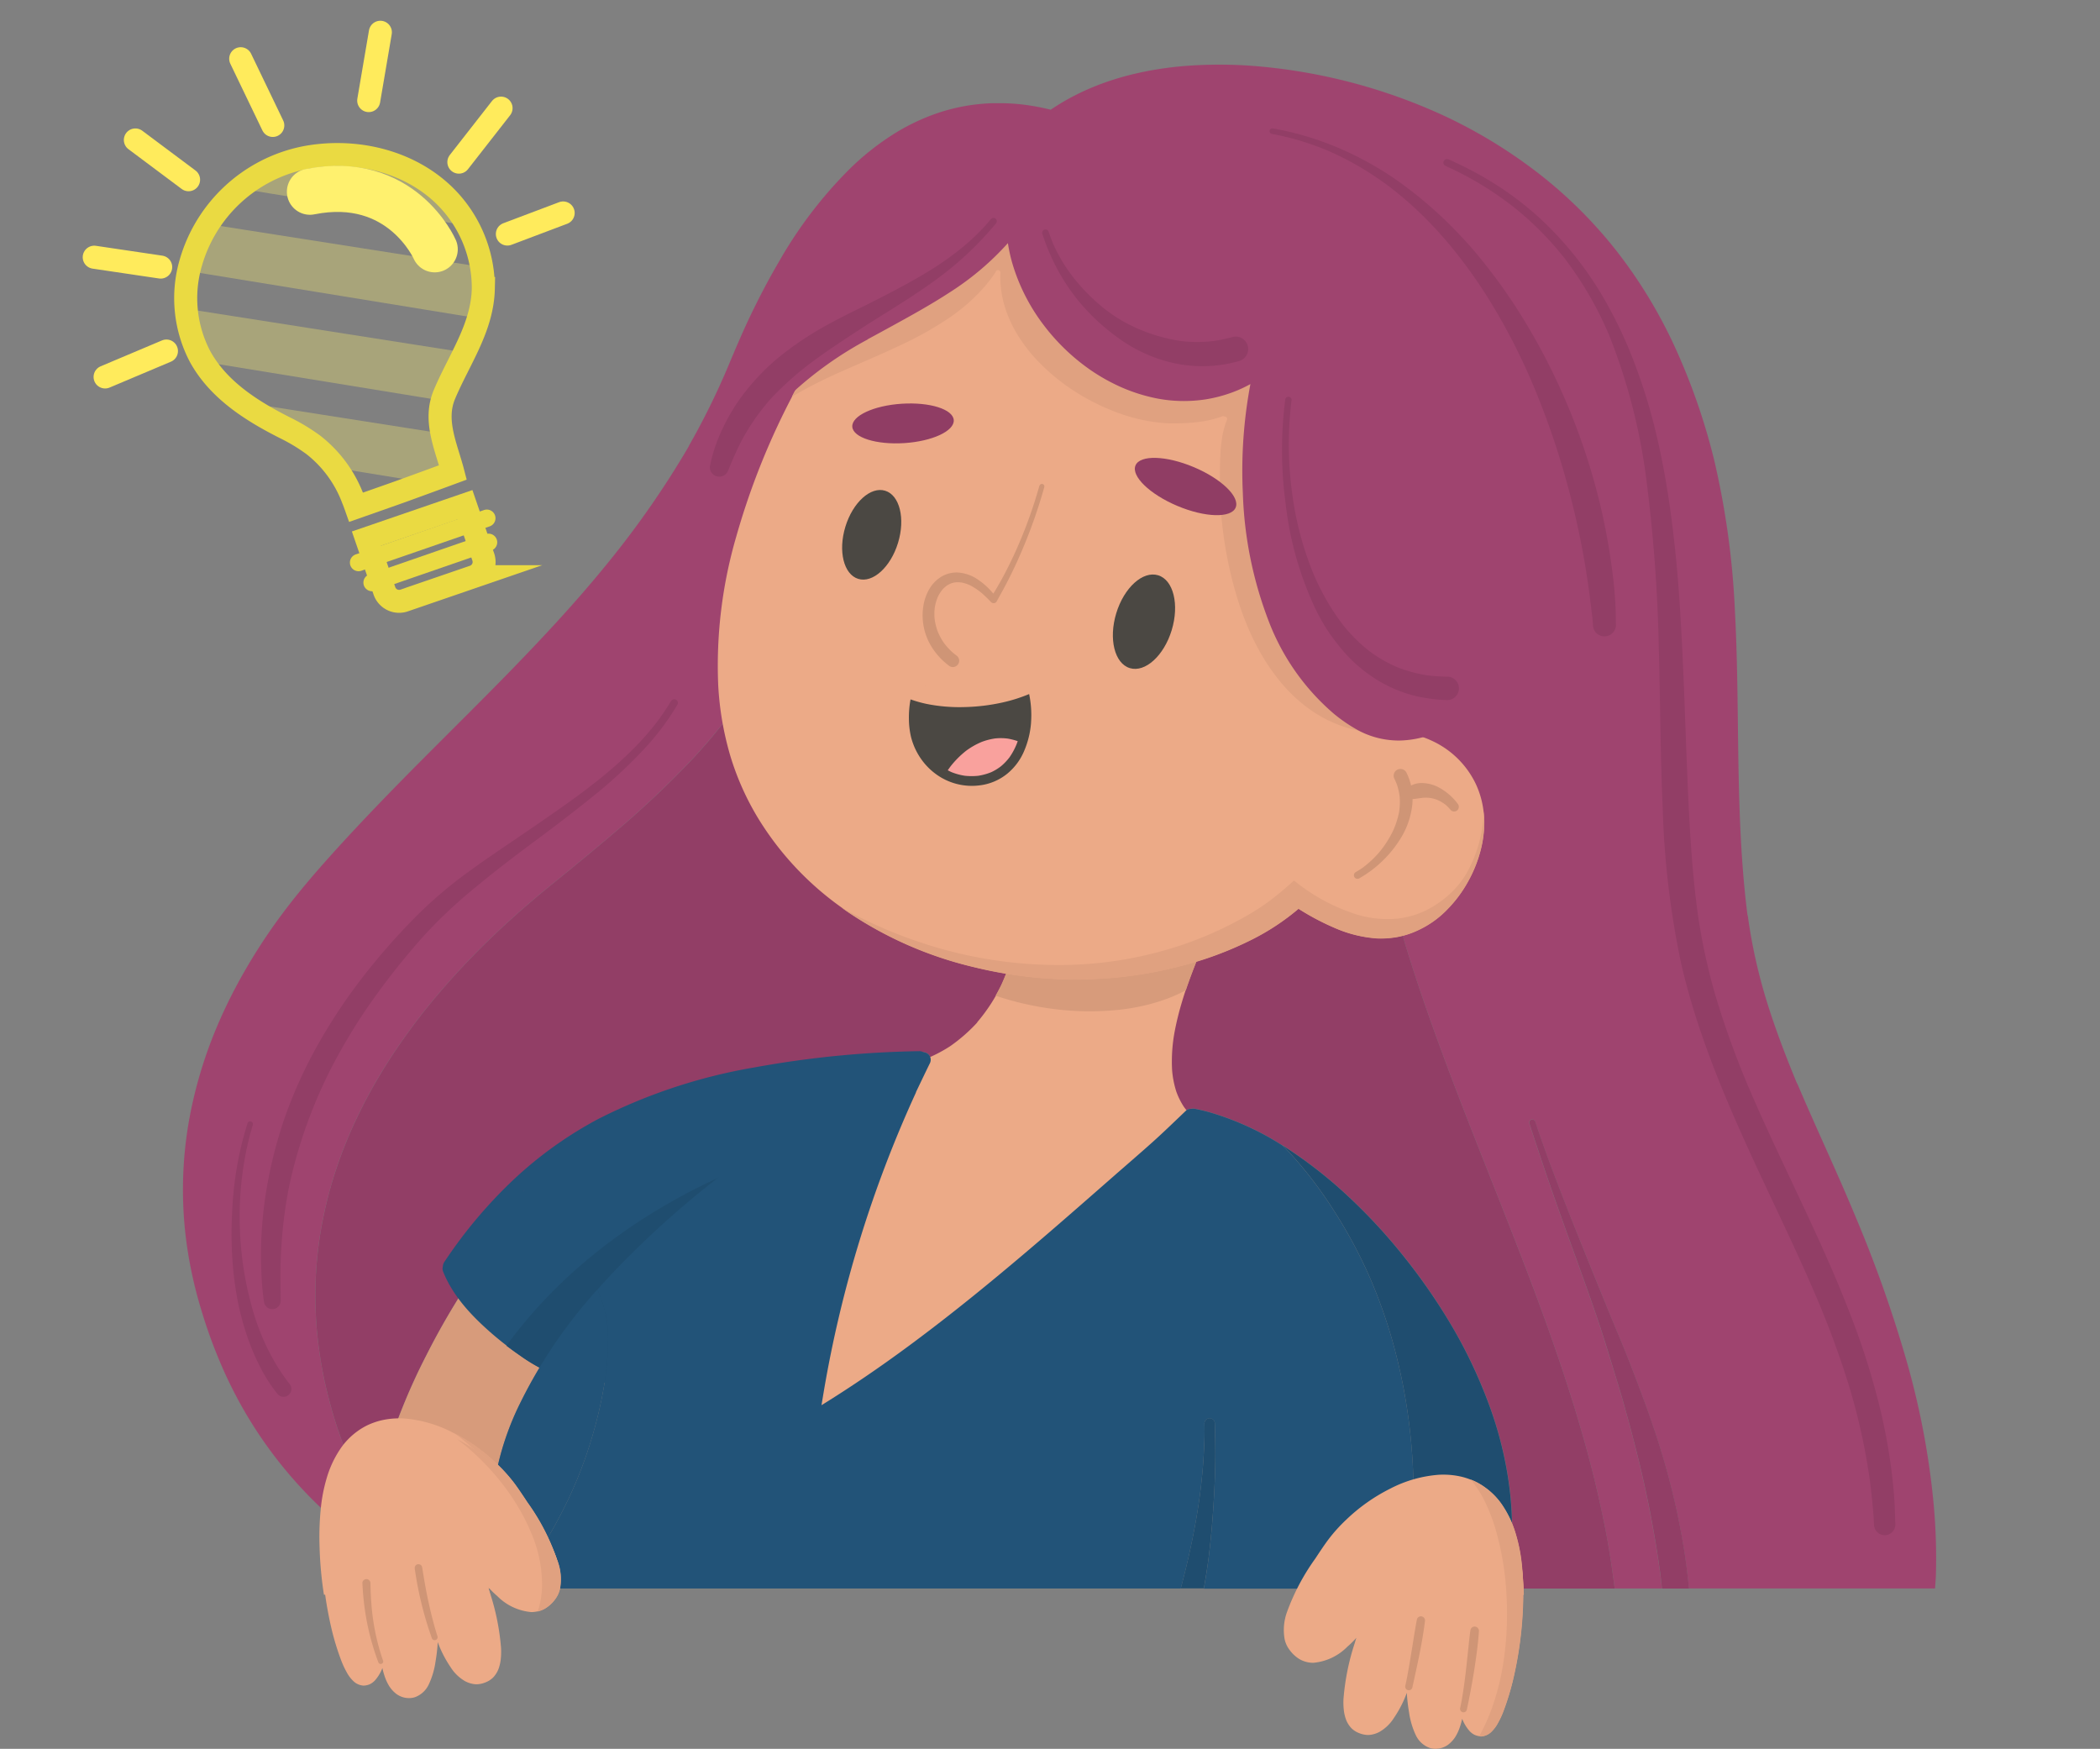 <svg xmlns="http://www.w3.org/2000/svg" xmlns:xlink="http://www.w3.org/1999/xlink" width="295" height="245.65" viewBox="0 0 295 245.65">
  <rect x="0" y="0" width="295" height="245.65" fill="#808080" stroke="none"/>
  <defs>
    <clipPath id="clip-path">
      <rect id="Rectángulo_415485" data-name="Rectángulo 415485" width="295" height="224" transform="translate(1020 9193)" fill="#fff" stroke="#707070" stroke-width="1"/>
    </clipPath>
    <clipPath id="clip-path-2">
      <path id="Trazado_1037980" data-name="Trazado 1037980" d="M336.724,74.452a17.354,17.354,0,0,1,.366,9.362c-.07.38-.291,1.233-.291,1.233s5.541,1.453,6.688,1.74q3.656.916,7.317,1.812c1.233-3.479,1.785-7.548,5.113-9.732,4.468-2.933,9.686-4.781,12.878-9.3a18.154,18.154,0,0,0,2.429-15.255c-1.829-6.316-6.911-11.435-12.961-14.012a20.939,20.939,0,0,0-21.517,3.293,17.667,17.667,0,0,0-6.274,11.563c-.523,5.375,1.727,10.471,4.287,15.055A26.11,26.11,0,0,1,336.724,74.452Z" transform="translate(-330.396 -38.68)"/>
    </clipPath>
  </defs>
  <g id="Grupo_1178706" data-name="Grupo 1178706" transform="translate(-1125 -255)">
    <g id="Grupo_1178587" data-name="Grupo 1178587" transform="translate(105 -8938)">
      <g id="Enmascarar_grupo_1098815" data-name="Enmascarar grupo 1098815" clip-path="url(#clip-path)">
        <g id="Grupo_1178705" data-name="Grupo 1178705" transform="translate(20.929 111.285)">
          <path id="Trazado_1038382" data-name="Trazado 1038382" d="M297.068,266.392a71.269,71.269,0,0,1-3.681-8.2c-.464-1.24-.9-2.486-1.289-3.747-.426-1.355-.791-2.719-1.125-4.1a58.433,58.433,0,0,1-1.348-8.023c0,.032,0,.066,0,.092-.109-1.2-.185-2.391-.229-3.593-.049-1.289-.038-2.578.006-3.866a55.589,55.589,0,0,1,.754-7.237v.006c.229-1.311.5-2.612.814-3.905.317-1.317.693-2.616,1.1-3.911a63.153,63.153,0,0,1,2.967-7.538.175.175,0,0,1,.013-.028l0,.007.008-.018c.71-1.51,1.474-2.988,2.28-4.445q1.254-2.244,2.659-4.386a87.844,87.844,0,0,1,6.18-8.333l-.008.01.056-.07c-.017.02-.031.041-.048.06q2.684-3.2,5.607-6.177c1.988-2.033,4.057-3.971,6.177-5.856q1.548-1.367,3.14-2.687c1.147-.955,2.315-1.889,3.469-2.834,2.157-1.759,4.3-3.529,6.416-5.331a134.6,134.6,0,0,0,11.48-10.808c1.683-1.808,3.277-3.7,4.784-5.664a65.6,65.6,0,0,0,4.294-6.346,61.132,61.132,0,0,0,4.467-9.252c.693-1.8,1.289-3.627,1.825-5.472.54-1.89.983-3.807,1.419-5.718.868-3.807,1.639-7.635,2.606-11.426q.711-2.81,1.627-5.576a52.381,52.381,0,0,1,2.1-5.32q.428-.9.885-1.78c.366-.7.765-1.388,1.174-2.065a33.778,33.778,0,0,1,2.813-3.932c.442-.52.891-1.028,1.355-1.518.562-.6,1.152-1.169,1.752-1.727a35.834,35.834,0,0,1,3.326-2.714c-.006,0-.01.006-.015.006l.025-.015h0l.021-.015.01-.007h0c.006-.006.015-.01.021-.015l-.006.006c.509-.361,1.028-.7,1.546-1.044.622-.4,1.267-.769,1.917-1.124a32.544,32.544,0,0,1,3.888-1.776c.558-.2,1.12-.4,1.682-.573.667-.213,1.344-.387,2.027-.551a30.324,30.324,0,0,1,4.071-.67c-.024,0-.049,0-.074,0,.028,0,.06-.006.092-.006a.07.07,0,0,0-.018,0c.977-.084,1.957-.129,2.938-.129q.552,0,1.1.017a32.563,32.563,0,0,1,4.315.45l.049.008a37.44,37.44,0,0,1,4.271,1.043,34.448,34.448,0,0,1,3.365,1.246c-.271,0-.542-.006-.815-.006h-.13a.352.352,0,0,0-.361.338.343.343,0,0,0,.333.361c.875,0,1.751.017,2.624.06,1.272.626,2.508,1.321,3.711,2.069a41.657,41.657,0,0,1,4.266,3.108l-.017-.017.042.036a.2.2,0,0,0-.025-.02.431.431,0,0,0,.039.031l.011.01,0,0s0,0,0,0c.713.6,1.405,1.225,2.082,1.864.71.673,1.388,1.372,2.048,2.086a47.05,47.05,0,0,1,3.616,4.469c-.006-.006-.011-.017-.021-.022.8,1.12,1.562,2.272,2.282,3.446s1.4,2.4,2.048,3.627a70.775,70.775,0,0,1,3.4,7.642c0-.006,0-.011-.007-.018l.032.081c-.008-.021-.018-.042-.025-.063,3.677,9.776,5.51,20.147,6.514,30.512-.006-.028-.006-.06-.011-.094q.31,3.253.512,6.51-.032,2.177-.053,4.354c-.038,3.544-.038,7.089.077,10.629.1,3.178.306,6.356.7,9.513.186,1.437.421,2.868.716,4.288.136.639.284,1.278.453,1.911.241.934.536,1.857.825,2.78,1.823,5.805,3.883,11.54,6.035,17.225,2.185,5.767,4.467,11.491,6.735,17.227,1.442,3.653,2.872,7.312,4.264,10.983l-.032-.081c2.879,7.619,5.57,15.314,7.756,23.162q1.6,5.759,2.774,11.622c.572,2.879,1.008,5.781,1.376,8.691h6.631c-.085-.758-.161-1.518-.257-2.276a157.712,157.712,0,0,0-3.516-17.755q-.719-2.842-1.518-5.664c-.524-1.872-1.1-3.734-1.676-5.6s-1.141-3.736-1.753-5.588-1.272-3.719-1.928-5.565c-1.338-3.757-2.714-7.493-4.041-11.251-1.366-3.862-2.666-7.744-3.939-11.633a.433.433,0,0,1,.306-.535.422.422,0,0,1,.116-.015.453.453,0,0,1,.419.316q1.162,3.53,2.484,7c.863,2.272,1.737,4.544,2.638,6.8q2.622,6.529,5.27,13.048c.744,1.825,1.518,3.632,2.257,5.456s1.425,3.649,2.113,5.478c1.377,3.67,2.655,7.379,3.693,11.159a101.846,101.846,0,0,1,2.518,11.682c.249,1.639.45,3.286.618,4.935h34.575c.036-.661.1-1.328.12-1.985a83.235,83.235,0,0,0-.359-10.281,110.711,110.711,0,0,0-3.867-20.052,178.448,178.448,0,0,0-6.894-19.482c-1.471-3.569-3.073-7.153-4.622-10.619-1.173-2.623-2.346-5.247-3.477-7.89l-.306-.723.073.252c-1.808-4.359-3.174-8.032-4.277-11.571a75.183,75.183,0,0,1-2.724-12.325l.006.282c-1.149-8.945-1.263-18.1-1.372-26.945-.064-5.257-.131-10.692-.421-16.028a114.643,114.643,0,0,0-2.926-21.193,89.007,89.007,0,0,0-5.5-15.809,68.028,68.028,0,0,0-7.949-13.18A63.377,63.377,0,0,0,461.6,79.669a70.054,70.054,0,0,0-13.656-8.4A78.624,78.624,0,0,0,422.5,64.381c-2.015-.2-4.087-.3-6.156-.3-1.572,0-3.16.06-4.72.18-7.444.6-13.821,2.666-18.953,6.152a32.793,32.793,0,0,0-3.83-.717,28.136,28.136,0,0,0-3.474-.2l-.377,0-.376,0a26.624,26.624,0,0,0-7.568,1.3,29.31,29.31,0,0,0-6.766,3.247,36.633,36.633,0,0,0-6,4.84A60.827,60.827,0,0,0,354.5,91.75c-1.311,2.233-2.6,4.666-3.842,7.231-1.2,2.483-2.293,5.064-3.309,7.494A104.121,104.121,0,0,1,341.8,117.7l.084-.1a128.266,128.266,0,0,1-10.858,15.766c-3.462,4.326-7.473,8.836-12.627,14.194-3.252,3.385-6.629,6.756-9.893,10.015l-3.6,3.6c-4.067,4.083-8.857,8.959-13.534,14.168-2.633,2.939-4.7,5.421-6.493,7.812a79.834,79.834,0,0,0-5.53,8.407,70.582,70.582,0,0,0-4.255,8.75,62.583,62.583,0,0,0-2.873,9.162,55.9,55.9,0,0,0-1.028,19.481,59.8,59.8,0,0,0,2.1,9.865,69.328,69.328,0,0,0,2.856,7.9,60.447,60.447,0,0,0,18.088,23.615,67.055,67.055,0,0,0,5.567,4,14.448,14.448,0,0,1-1.513-5.8C297.881,267.824,297.452,267.121,297.068,266.392Z" transform="translate(754 9026.714)" fill="#9f446f"/>
          <path id="Trazado_1038383" data-name="Trazado 1038383" d="M293.767,254.167a52.381,52.381,0,0,1,2.452-7.742c1.014-2.557,2.139-5.038,3.448-7.581a101.43,101.43,0,0,1,6.619-11.258,1.148,1.148,0,0,1,.952-.537.677.677,0,0,1,.488.166,15.279,15.279,0,0,1,7.161-2.148c.28-.017.565-.028.843-.028a9.23,9.23,0,0,1,5.147,1.367,8.315,8.315,0,0,1,2.809,3.2c.618-.7,1.249-1.4,1.906-2.1a132.316,132.316,0,0,1,17.189-15.261,1.163,1.163,0,0,1,.348-.175c1.467-1.281,2.893-2.656,4.27-3.988a70.9,70.9,0,0,1,7.251-6.39,20.893,20.893,0,0,1,3.367-2.016,26.242,26.242,0,0,1,3.42-1.323c1.1-.343,2.2-.645,3.314-.944,1.272-.345,2.589-.7,3.863-1.121a1.259,1.259,0,0,1,.4-.066,1.209,1.209,0,0,1,.277.032c.049,0,.1-.01.159-.01a1.066,1.066,0,0,1,1.047.829,1.161,1.161,0,0,1-.138.8c-.659,1.345-1.3,2.7-1.949,4.048l.07-.1A168.093,168.093,0,0,0,355.5,243.849l-.33,1.978c3.988-2.459,8.094-5.246,12.2-8.284,5.923-4.371,12.069-9.338,19.928-16.111,3.154-2.724,6.292-5.474,9.424-8.22l.157-.137,1.495-1.3c1.088-.948,2.177-1.9,3.251-2.858,1.26-1.128,2.483-2.3,3.706-3.47l1.072-1.025a1,1,0,0,1,.679-.215h0a1,1,0,0,1,.288-.039,1.487,1.487,0,0,1,.342.043c.649.131,1.295.28,1.934.46a39.432,39.432,0,0,1,10.331,4.709l-.083-.085.18.113a62.99,62.99,0,0,1,9.312,7.28,78.909,78.909,0,0,1,7.646,8.3,83.1,83.1,0,0,1,6.685,9.7,67.371,67.371,0,0,1,5.106,10.688,53.138,53.138,0,0,1,2.922,11.35,48.037,48.037,0,0,1,.459,5.892,46.36,46.36,0,0,1-.4,6.571c-.1.807-.226,1.609-.358,2.41h15.159c-.369-2.91-.8-5.812-1.376-8.691q-1.164-5.855-2.774-11.621c-2.185-7.848-4.877-15.543-7.756-23.162l.032.081c-1.393-3.67-2.823-7.329-4.264-10.983-2.268-5.735-4.55-11.459-6.735-17.227-2.152-5.685-4.211-11.42-6.034-17.225-.289-.923-.584-1.846-.825-2.78-.169-.633-.317-1.272-.453-1.911-.295-1.421-.53-2.851-.716-4.288-.4-3.157-.6-6.335-.7-9.513-.115-3.54-.115-7.084-.077-10.629q.019-2.177.053-4.354-.205-3.257-.512-6.51c.006.034.006.066.011.094-1.005-10.365-2.838-20.736-6.514-30.512a70.486,70.486,0,0,0-3.4-7.642c-.645-1.229-1.321-2.447-2.048-3.627s-1.479-2.327-2.282-3.446c.01.006.015.017.021.022a47.07,47.07,0,0,0-3.616-4.469c-.66-.714-1.338-1.414-2.048-2.086-.677-.639-1.369-1.264-2.082-1.864,0,0,0,0,0,0l0,0-.011-.01a.427.427,0,0,1-.039-.031,41.647,41.647,0,0,0-4.266-3.108c-1.2-.748-2.438-1.443-3.711-2.069-.874-.043-1.749-.062-2.624-.06a.343.343,0,0,1-.333-.361.352.352,0,0,1,.361-.338h.13c.273,0,.544,0,.815.006a34.452,34.452,0,0,0-3.365-1.246,37.443,37.443,0,0,0-4.271-1.043l-.049-.008c.013,0,.027,0,.039.008-.013,0-.027,0-.039-.008a32.57,32.57,0,0,0-4.315-.45q-.549-.017-1.1-.017c-.98,0-1.962.045-2.938.129a30.371,30.371,0,0,0-4.071.67c-.684.164-1.36.338-2.027.551-.562.175-1.124.372-1.682.573a32.549,32.549,0,0,0-3.888,1.776c-.65.355-1.295.726-1.917,1.124-.519.34-1.037.684-1.546,1.044l-.013.01-.01.007-.021.015h0l-.01.01a35.821,35.821,0,0,0-3.326,2.714c-.6.558-1.19,1.126-1.752,1.727-.464.491-.913,1-1.355,1.518a33.781,33.781,0,0,0-2.813,3.932c-.41.677-.808,1.366-1.174,2.065q-.457.877-.885,1.78a52.348,52.348,0,0,0-2.1,5.32q-.919,2.76-1.627,5.576c-.967,3.79-1.738,7.619-2.606,11.426-.436,1.911-.879,3.828-1.419,5.718-.536,1.846-1.131,3.676-1.825,5.472a61.134,61.134,0,0,1-4.467,9.252,65.587,65.587,0,0,1-4.294,6.346c-1.507,1.96-3.1,3.856-4.784,5.664A134.612,134.612,0,0,1,325.7,165.74c-2.113,1.8-4.259,3.572-6.416,5.331-1.153.945-2.322,1.879-3.469,2.834q-1.59,1.319-3.14,2.687c-2.12,1.885-4.189,3.823-6.177,5.855q-2.919,2.976-5.607,6.177a87.854,87.854,0,0,0-6.18,8.333q-1.4,2.148-2.659,4.386c-.807,1.457-1.57,2.935-2.28,4.445l-.008.018,0-.007a.171.171,0,0,0-.013.028,63.158,63.158,0,0,0-2.967,7.537c-.41,1.295-.786,2.594-1.1,3.911-.31,1.293-.584,2.594-.814,3.905v-.006a55.59,55.59,0,0,0-.754,7.237c-.043,1.288-.055,2.577-.006,3.866.045,1.2.12,2.4.229,3.593,0-.027,0-.06,0-.092a58.456,58.456,0,0,0,1.348,8.023c.334,1.377.7,2.742,1.125,4.1.393,1.261.825,2.507,1.289,3.747a71.265,71.265,0,0,0,3.681,8.2c.384.728.814,1.43,1.225,2.143-.008-.13-.029-.252-.035-.383A27.926,27.926,0,0,1,293.767,254.167Z" transform="translate(759.293 9033.258)" fill="#923e66"/>
          <path id="Trazado_1038384" data-name="Trazado 1038384" d="M318.351,185.25a9.23,9.23,0,0,0-5.147-1.367c-.278,0-.563.011-.843.028a15.28,15.28,0,0,0-7.161,2.148.677.677,0,0,0-.488-.166,1.147,1.147,0,0,0-.952.537,101.442,101.442,0,0,0-6.619,11.258c-1.309,2.543-2.434,5.024-3.448,7.581a52.384,52.384,0,0,0-2.452,7.742,27.927,27.927,0,0,0-.8,7.442c.006.133.027.253.035.383a14.45,14.45,0,0,0,1.513,5.8c.049.092.085.2.136.287a11.1,11.1,0,0,0,3.108,3.509h3.339c-.793-.407-1.6-.807-2.359-1.23-.025-.032-.049-.066-.074-.1.808.45,1.625.9,2.466,1.328h8.031c-.014-.108-.042-.214-.055-.322a33.551,33.551,0,0,1-.419-8.933c.027-1.107.1-2.229.229-3.333a42.229,42.229,0,0,1,1.284-6.594,40.172,40.172,0,0,1,2.234-6,69.364,69.364,0,0,1,11.254-16.8A8.3,8.3,0,0,0,318.351,185.25Zm-24.629,40.7c-.022-.027-.038-.049-.055-.071.017.024.036.046.055.071Z" transform="translate(761.819 9074.414)" fill="#d79b7b"/>
          <path id="Trazado_1038385" data-name="Trazado 1038385" d="M388.486,181.856a67.126,67.126,0,0,1,4.866,9,70.594,70.594,0,0,1,3.66,10.475,78.063,78.063,0,0,1,2.113,11.257,81.745,81.745,0,0,1,.5,11.328,75.508,75.508,0,0,1-1.072,10.98H412.72c.131-.8.256-1.605.359-2.409a46.2,46.2,0,0,0,.4-6.573,46.817,46.817,0,0,0-.459-5.893,52.781,52.781,0,0,0-2.917-11.336,68.213,68.213,0,0,0-5.1-10.69,83.176,83.176,0,0,0-6.686-9.685,77.8,77.8,0,0,0-7.642-8.3,63.039,63.039,0,0,0-9.308-7.282c-.028-.018-.056-.032-.084-.049.309.31.615.625.912.945A57.7,57.7,0,0,1,388.486,181.856Z" transform="translate(797.996 9069.955)" fill="#1f4d6f"/>
          <path id="Trazado_1038386" data-name="Trazado 1038386" d="M375.755,209.913c.077-1.562.126-3.129.131-4.7,0-1.5-.039-2.992-.077-4.5a.725.725,0,0,0-.728-.649.638.638,0,0,0-.074,0,.746.746,0,0,0-.65.8c.014.68.015,1.36,0,2.041a79.147,79.147,0,0,1-1.14,11.2c-.334,1.928-.727,3.845-1.165,5.752q-.472,2.064-1.028,4.113h3.244c.254-1.455.5-2.918.68-4.382C375.346,216.385,375.6,213.153,375.755,209.913Zm-1.4-6.806c0-.032,0-.066,0-.1C374.352,203.043,374.352,203.076,374.352,203.107Z" transform="translate(793.912 9080.859)" fill="#1f4d6f"/>
          <path id="Trazado_1038387" data-name="Trazado 1038387" d="M427.873,231a101.874,101.874,0,0,0-2.518-11.682c-1.038-3.779-2.315-7.489-3.693-11.159-.688-1.829-1.381-3.665-2.113-5.478s-1.513-3.631-2.257-5.456q-2.661-6.514-5.27-13.048c-.9-2.261-1.776-4.533-2.638-6.8q-1.319-3.475-2.485-7a.453.453,0,0,0-.419-.316.42.42,0,0,0-.116.015.433.433,0,0,0-.306.535c1.272,3.888,2.573,7.771,3.939,11.633,1.327,3.758,2.7,7.494,4.041,11.251.656,1.846,1.311,3.7,1.928,5.565s1.186,3.72,1.753,5.588,1.152,3.725,1.676,5.6,1.039,3.769,1.518,5.664a157.742,157.742,0,0,1,3.516,17.755c.1.758.171,1.518.257,2.276h3.8C428.323,234.289,428.121,232.642,427.873,231Z" transform="translate(807.854 9068.911)" fill="#923e66"/>
          <path id="Trazado_1038388" data-name="Trazado 1038388" d="M363.8,163.193h-.039a140.64,140.64,0,0,0-23.039,2.272,76.885,76.885,0,0,0-21.91,7.21,55.412,55.412,0,0,0-12.041,8.621,66.091,66.091,0,0,0-9.629,11.455,1.188,1.188,0,0,0-.238.668,1.133,1.133,0,0,0,.034.737c1.446,3.637,4.313,6.469,6.65,8.532a45.318,45.318,0,0,0,4.229,3.283,24.1,24.1,0,0,0,4.726,2.629,16.413,16.413,0,0,0,6.109,1.162,17.06,17.06,0,0,0,3.491-.363,23.487,23.487,0,0,0,8.8-4.132,44.191,44.191,0,0,0,7.518-7.043,75.033,75.033,0,0,0,6.008-8c1-1.51,1.974-3.037,2.952-4.565a111.461,111.461,0,0,1,9.658-13.561c.376-.432.765-.853,1.158-1.267a42.7,42.7,0,0,1,3.161-3.009,38.318,38.318,0,0,1,3.466-2.6.888.888,0,0,0,.376-.625,1.146,1.146,0,0,0-.22-.87,1.053,1.053,0,0,0-.6-.371,1.186,1.186,0,0,0-.619-.169m-55.838,19.878c.1-.092.194-.183.289-.275l.172-.14q-.231.2-.461.415" transform="translate(764.381 9066.177)" fill="#225378"/>
          <path id="Trazado_1038389" data-name="Trazado 1038389" d="M346.788,172.708c-2.785.994-5.57,2.009-8.318,3.112-2.676,1.082-5.319,2.24-7.908,3.518.028-.011.055-.028.082-.039a85.64,85.64,0,0,0-9.449,5.463,77.611,77.611,0,0,0-8.417,6.51c.006-.006.011-.006.017-.011a69.363,69.363,0,0,0-6.188,6.292q-1.753,2.034-3.337,4.2c.624.474,1.278.948,1.973,1.428a23.772,23.772,0,0,0,4.729,2.631,16.416,16.416,0,0,0,6.117,1.169,17.832,17.832,0,0,0,3.5-.359,23.747,23.747,0,0,0,8.8-4.146,44.168,44.168,0,0,0,7.526-7.04,75.211,75.211,0,0,0,6.013-8.007c.945-1.43,1.868-2.868,2.791-4.315l.158-.252a120.867,120.867,0,0,1,8.846-12.6c-2.31.822-4.628,1.629-6.94,2.452m-33.937,18.5a.481.481,0,0,1-.055.049.486.486,0,0,0,.055-.049" transform="translate(766.936 9068.99)" fill="#1f4d6f"/>
          <path id="Trazado_1038390" data-name="Trazado 1038390" d="M375.341,85.513a42.956,42.956,0,0,1,5.9,5,48.07,48.07,0,0,1,5.008,6.03,59.3,59.3,0,0,1,4.146,6.81,79.77,79.77,0,0,1,5.837,15.025,122.979,122.979,0,0,1,3.36,16.554q.409,3.014.707,6.037a210.185,210.185,0,0,0-.626-22.067c0,.032.006.066.006.092a67.249,67.249,0,0,0-3.627-17.263,0,0,0,0,0,0,0,36.888,36.888,0,0,0-1.809-4.066,31.755,31.755,0,0,0-2.255-3.691.082.082,0,0,0,.022.021,28.19,28.19,0,0,0-2.092-2.567,27.725,27.725,0,0,0-2.311-2.2c.022.022.045.039.066.06a23.688,23.688,0,0,0-2.622-1.911,25.925,25.925,0,0,0-2.753-1.507,27.764,27.764,0,0,0-3.6-1.387,35.363,35.363,0,0,0-4.025-.956c-1.072-.182-2.152-.316-3.233-.411a38.252,38.252,0,0,1,3.9,2.4" transform="translate(794.079 9034.292)" fill="#923e66"/>
          <path id="Trazado_1038391" data-name="Trazado 1038391" d="M389.052,96.437l0-.008,0,.008" transform="translate(801.089 9039.594)" fill="#923e66"/>
          <path id="Trazado_1038392" data-name="Trazado 1038392" d="M389.051,96.435c0,.006.006.006.006.011s-.006-.006-.006-.011" transform="translate(801.09 9039.597)" fill="#923e66"/>
          <path id="Trazado_1038393" data-name="Trazado 1038393" d="M288.143,170.13a.078.078,0,0,1,.006-.011.052.052,0,0,0,0-.015.272.272,0,0,0-.008.027" transform="translate(760.913 9068.927)" fill="#923e66"/>
          <path id="Trazado_1038394" data-name="Trazado 1038394" d="M373.779,83.413l-.092-.017.092.017" transform="translate(794.973 9034.404)" fill="#923e66"/>
          <path id="Trazado_1038395" data-name="Trazado 1038395" d="M390.64,149.747a1.047,1.047,0,0,0-.475.112,1.156,1.156,0,0,0-.542.629q-.484,1.124-.961,2.244c-2.061-1.971-5.05-2.968-8.868-2.968a24.184,24.184,0,0,0-3.179.218,25.646,25.646,0,0,0-6.9,1.95,19.308,19.308,0,0,0-2.764,1.493c-.257.169-.515.344-.766.53a1.133,1.133,0,0,0-.022-.863,1.053,1.053,0,0,0-.626-.538,1.035,1.035,0,0,0-.32-.049,1.056,1.056,0,0,0-.475.11,1.019,1.019,0,0,0-.544.626,26.586,26.586,0,0,1-1.938,5.988,24.213,24.213,0,0,1-3.363,5.19l-.01.013-.1.12.12-.1a22.887,22.887,0,0,1-3.848,3.384l-.129.084a20.286,20.286,0,0,1-4.014,1.978,19.854,19.854,0,0,1-4.132.9,1.032,1.032,0,0,0-.677.46,1.164,1.164,0,0,0-.166.47c-3.572,5.718-6.43,12.379-9.267,21.593-1.268,4.132-2.349,8.245-3.153,11.366-.459,1.783-1.012,3.555-1.495,5.078-.583,1.848-1.141,3.659-1.569,5.495a21.129,21.129,0,0,0-.639,5.33c.02.67.1,1.339.176,2l.031.267a8.023,8.023,0,0,0,.291,1.532,2.607,2.607,0,0,0,.61,1.11,2.129,2.129,0,0,0,.671.445,2.087,2.087,0,0,0,.6.151,2.457,2.457,0,0,0,.382.031,5.989,5.989,0,0,0,.808-.074l.138-.02c.433-.066.868-.152,1.3-.238l.514-.1c.766-.148,1.525-.3,2.279-.5a26.717,26.717,0,0,0,2.574-.857,33.845,33.845,0,0,0,4.775-2.345,70.9,70.9,0,0,0,9.228-6.609c1.888-1.551,3.754-3.182,5.561-4.759q1.38-1.208,2.768-2.408c3.034-2.6,6.241-5.1,9.341-7.515l.162-.124,1-.784c3.082-2.4,6.269-4.882,9.328-7.413,1.668-1.373,3.349-2.82,5-4.3l.454-.405c1.495-1.344,3.041-2.733,4.522-4.15l.289-.281.289-.281a1.173,1.173,0,0,0,.355-.84,1.046,1.046,0,0,0,.631-1.488,1.075,1.075,0,0,0-.618-.53,15.441,15.441,0,0,1-1.72-.671,11.787,11.787,0,0,1-2.264-1.479,9.871,9.871,0,0,1-1.418-1.591,10.2,10.2,0,0,1-1.063-2.138,13.57,13.57,0,0,1-.589-2.963,22.707,22.707,0,0,1,.359-5.479c.979-5.189,3.149-10.209,5.063-14.639a1.01,1.01,0,0,0-.061-.8,1.07,1.07,0,0,0-.625-.537,1.1,1.1,0,0,0-.322-.05" transform="translate(777.503 9060.823)" fill="#ecaa87"/>
          <path id="Trazado_1038396" data-name="Trazado 1038396" d="M381.149,149.847a1.153,1.153,0,0,0-.552.639c-.327.748-.645,1.5-.961,2.245-2.031-1.988-5.014-2.993-8.848-2.993a24.921,24.921,0,0,0-10.093,2.185,17.878,17.878,0,0,0-2.764,1.49c-.256.169-.519.344-.775.53a.906.906,0,0,0,.021-.851,1.025,1.025,0,0,0-.639-.547.932.932,0,0,0-.333-.066,1,1,0,0,0-.487.126,1.037,1.037,0,0,0-.556.633,27.154,27.154,0,0,1-1.934,5.991q-.384.786-.81,1.532a42.25,42.25,0,0,0,7.849,1.832h0a.148.148,0,0,0-.035,0,.1.1,0,0,1,.035,0h.007a40.039,40.039,0,0,0,10.018.094h.022c.017-.006.038-.006.06-.011h-.011a29.575,29.575,0,0,0,3.572-.682,27.31,27.31,0,0,0,3.2-1.043c.684-.287,1.359-.6,2.018-.952,1.039-3.105,2.325-6.088,3.515-8.841a1,1,0,0,0-.06-.825,1.06,1.06,0,0,0-.639-.547,1.007,1.007,0,0,0-.333-.066,1.028,1.028,0,0,0-.487.126m-10.787,12.831c-.017.006-.032.006-.049.011h-.022a.317.317,0,0,1,.071-.011" transform="translate(786.505 9060.812)" fill="#d79b7b"/>
          <path id="Trazado_1038397" data-name="Trazado 1038397" d="M377.749,72.489a30.343,30.343,0,0,0-7.087.831,33.1,33.1,0,0,0-9.315,3.918c-5.366,3.228-9.864,7.574-14.379,12.116a1.2,1.2,0,0,0-.684.438,107.137,107.137,0,0,0-10.969,16.89,102.592,102.592,0,0,0-8.188,20.286,64.81,64.81,0,0,0-2.55,20.935,43.245,43.245,0,0,0,1.693,9.9,38.129,38.129,0,0,0,3.944,8.834,42.7,42.7,0,0,0,12.9,13.315,53.823,53.823,0,0,0,17.2,7.484A61.761,61.761,0,0,0,369.719,189c1.6.141,3.27.214,4.955.214,1.455,0,2.966-.055,4.491-.159a56.912,56.912,0,0,0,9.864-1.591,49.42,49.42,0,0,0,10.594-3.894,33.071,33.071,0,0,0,6.458-4.284,37.065,37.065,0,0,0,5.131,2.705,17.785,17.785,0,0,0,5.755,1.443c.238.018.477.027.714.027a14.238,14.238,0,0,0,2.122-.179,11.88,11.88,0,0,0,3.068-.969,13.7,13.7,0,0,0,4.1-2.914,18.014,18.014,0,0,0,2.9-3.869,18.646,18.646,0,0,0,1.82-4.548,15.53,15.53,0,0,0,.453-4.751,12.415,12.415,0,0,0-1.208-4.592,12.7,12.7,0,0,0-5.6-5.688,15.19,15.19,0,0,0-6.861-1.65,138.658,138.658,0,0,0,5.567-21.448A85.771,85.771,0,0,0,425.24,121a56,56,0,0,0-.77-11.44,40.126,40.126,0,0,0-1.295-5.224,30.341,30.341,0,0,0-1.76-4.273,41.132,41.132,0,0,0-5.423-8.108,57.593,57.593,0,0,0-16.028-12.946,56.309,56.309,0,0,0-9.217-4.141,44.648,44.648,0,0,0-9.266-2.159,33.161,33.161,0,0,0-3.732-.218" transform="translate(775.386 9030.063)" fill="#ecaa87"/>
          <path id="Trazado_1038398" data-name="Trazado 1038398" d="M317,210.718a58.855,58.855,0,0,1-1.53,6.451,60.086,60.086,0,0,1-4.812,11.735,37.317,37.317,0,0,1-4.715,6.994A19.126,19.126,0,0,1,303,238.641H398.11q.551-2.047,1.028-4.113c.438-1.907.831-3.824,1.165-5.752a79.147,79.147,0,0,0,1.14-11.2c.017-.681.015-1.362,0-2.041a.746.746,0,0,1,.65-.8.637.637,0,0,1,.074,0,.725.725,0,0,1,.728.649c.038,1.5.077,3,.077,4.5-.006,1.567-.054,3.135-.131,4.7-.152,3.24-.41,6.472-.808,9.695-.185,1.464-.424,2.926-.679,4.382h28.371a75.509,75.509,0,0,0,1.072-10.98,81.73,81.73,0,0,0-.5-11.328,78.071,78.071,0,0,0-2.113-11.257,70.6,70.6,0,0,0-3.66-10.475,67.139,67.139,0,0,0-4.866-9,57.8,57.8,0,0,0-6.292-8.231c-.3-.32-.6-.635-.912-.945a39.479,39.479,0,0,0-10.331-4.709c-.639-.18-1.285-.329-1.934-.46a1.487,1.487,0,0,0-.342-.043,1,1,0,0,0-.288.039h0a1,1,0,0,0-.68.215l-1.072,1.025c-1.223,1.17-2.447,2.342-3.707,3.47-1.074.962-2.163,1.91-3.251,2.858l-1.495,1.3-.157.137c-3.132,2.746-6.269,5.5-9.424,8.22-7.859,6.773-14.005,11.74-19.928,16.111-4.111,3.038-8.217,5.825-12.2,8.284l.33-1.978a168.091,168.091,0,0,1,12.976-42.024l-.07.1c.647-1.349,1.29-2.7,1.949-4.048a1.161,1.161,0,0,0,.138-.8,1.066,1.066,0,0,0-1.047-.829c-.055,0-.11.006-.159.01a1.209,1.209,0,0,0-.277-.032,1.259,1.259,0,0,0-.4.066c-1.274.418-2.591.776-3.863,1.121-1.109.3-2.218.6-3.314.944a26.246,26.246,0,0,0-3.42,1.323,20.884,20.884,0,0,0-3.367,2.016,70.9,70.9,0,0,0-7.251,6.39c-1.377,1.331-2.8,2.707-4.27,3.988a1.164,1.164,0,0,0-.348.175,132.323,132.323,0,0,0-17.189,15.261c-.657.7-1.288,1.4-1.906,2.1a15.848,15.848,0,0,1,1.507,7.262A40.14,40.14,0,0,1,317,210.718Z" transform="translate(766.826 9066.207)" fill="#225378"/>
          <path id="Trazado_1038399" data-name="Trazado 1038399" d="M367.682,73.306a33.033,33.033,0,0,0-9.319,3.92c-5.347,3.212-9.857,7.564-14.386,12.114a1.21,1.21,0,0,0-.682.438,107.337,107.337,0,0,0-10.973,16.9c-.124.24-.25.475-.371.714a64.387,64.387,0,0,1,7.008-3.56c2.616-1.174,5.27-2.272,7.865-3.5a50.069,50.069,0,0,0,7.384-4.125,27.246,27.246,0,0,0,2.665-2.1,25.038,25.038,0,0,0,2.381-2.447.005.005,0,0,0,.006-.006c.017-.015.034-.038.049-.055H359.3c.443-.534.864-1.1,1.257-1.676a.357.357,0,0,1,.087-.2.335.335,0,0,1,.235-.115h.022a.34.34,0,0,1,.235.087.335.335,0,0,1,.115.235,14.107,14.107,0,0,0,.027,1.737,16.022,16.022,0,0,0,.22,1.618,15.209,15.209,0,0,0,.534,1.977,18.687,18.687,0,0,0,.793,1.911,19.12,19.12,0,0,0,1.267,2.2,24.585,24.585,0,0,0,1.578,2.086,28.169,28.169,0,0,0,5.489,4.828c-.028-.015-.049-.032-.077-.049a31.235,31.235,0,0,0,7.188,3.595h-.006a24.544,24.544,0,0,0,6.128,1.272h.015a.123.123,0,0,1,.045.006c.829.038,1.654.032,2.484-.006.6-.028,1.2-.06,1.8-.131.513-.06,1.022-.131,1.524-.229-.028.006-.06.017-.088.022.421-.088.842-.18,1.251-.3.333-.1.667-.208.994-.329a.333.333,0,0,1,.292.036l.046,0a.369.369,0,0,1,.154.032.338.338,0,0,1,.175.2.352.352,0,0,1-.022.267c-.055.143-.109.278-.158.421.006-.006.006-.017.01-.022a11.661,11.661,0,0,0-.459,1.7c-.109.622-.19,1.246-.245,1.879,0-.034,0-.06,0-.094-.092,1.18-.115,2.354-.124,3.535-.011,1.235-.017,2.468.038,3.7a57.7,57.7,0,0,0,.836,7.389,55.4,55.4,0,0,0,1.731,7.03,41.89,41.89,0,0,0,1.978,5.026.013.013,0,0,1,0,.008l0-.008s0,0,0,0a32.587,32.587,0,0,0,1.894,3.419A28.643,28.643,0,0,0,400.8,147.7l-.006-.006.006.006.006.006c.006,0,.011.015.022.021-.006,0-.006-.006-.011-.006a22.819,22.819,0,0,0,1.966,2.026,20.307,20.307,0,0,0,2.223,1.764l-.077-.049a18.676,18.676,0,0,0,2.125,1.261,19.336,19.336,0,0,0,2.071.893l.01,0-.01,0-.01,0a17.343,17.343,0,0,0,2.28.639,21.773,21.773,0,0,0,2.447.361c-.032-.006-.06-.006-.092-.011a21.725,21.725,0,0,0,3.107.038c.443-.025.884-.063,1.324-.113a16.674,16.674,0,0,0-2.677-.252,135.091,135.091,0,0,0,5.6-21.416,85.938,85.938,0,0,0,1.2-11.851,56.341,56.341,0,0,0-.77-11.442,39.938,39.938,0,0,0-1.3-5.232,29.827,29.827,0,0,0-1.759-4.271,41.13,41.13,0,0,0-5.423-8.12A57.434,57.434,0,0,0,397,79a56.084,56.084,0,0,0-9.214-4.146,45.5,45.5,0,0,0-9.278-2.169,35.5,35.5,0,0,0-3.73-.218,30.243,30.243,0,0,0-7.1.842m-8.381,18.3a.3.3,0,0,1-.043.055.005.005,0,0,1-.006.006.681.681,0,0,0,.049-.06m49.832,62.011.049.017Z" transform="translate(778.356 9030.053)" fill="#e0a180"/>
          <path id="Trazado_1038400" data-name="Trazado 1038400" d="M426.623,143.075a18.468,18.468,0,0,1-1.441,3.911,12.324,12.324,0,0,1-2.163,3.1,14.2,14.2,0,0,1-4.315,3.08,12.427,12.427,0,0,1-2.315.77,12.854,12.854,0,0,1-2.18.284,14.971,14.971,0,0,1-4.691-.584,26.494,26.494,0,0,1-9-4.832c-1.188,1.065-2.4,2.107-3.686,3.051a33.376,33.376,0,0,1-3.845,2.392,51.081,51.081,0,0,1-7.641,3.414,54.046,54.046,0,0,1-16.466,3,61.155,61.155,0,0,1-20.961-3.2,64,64,0,0,1-9.77-4.194c-.415-.218-.825-.442-1.235-.671.41.289.819.573,1.24.857a53.535,53.535,0,0,0,17.2,7.483,61.6,61.6,0,0,0,9.417,1.573c1.671.141,3.342.218,4.959.218,1.387,0,2.9-.06,4.49-.164a56.533,56.533,0,0,0,9.874-1.6,49.1,49.1,0,0,0,10.6-3.894,32.883,32.883,0,0,0,6.466-4.283,34.074,34.074,0,0,0,5.1,2.7,17.775,17.775,0,0,0,5.762,1.453c.24.022.48.028.714.028a14.5,14.5,0,0,0,2.125-.18,11.881,11.881,0,0,0,3.08-.979,13.587,13.587,0,0,0,4.1-2.911,18.007,18.007,0,0,0,2.9-3.883,18.681,18.681,0,0,0,1.824-4.544,15.582,15.582,0,0,0,.459-4.762c-.014-.2-.034-.4-.056-.593a19.048,19.048,0,0,1-.545,3.962" transform="translate(780.333 9056.59)" fill="#e0a180"/>
          <path id="Trazado_1038401" data-name="Trazado 1038401" d="M381.2,126.28l0,0,0,0" transform="translate(797.963 9051.478)" fill="#e0a180"/>
          <path id="Trazado_1038402" data-name="Trazado 1038402" d="M381.2,126.28Z" transform="translate(797.964 9051.48)" fill="#e0a180"/>
          <path id="Trazado_1038403" data-name="Trazado 1038403" d="M351.519,86.154l0-.006Z" transform="translate(786.147 9035.5)" fill="#e0a180"/>
          <path id="Trazado_1038404" data-name="Trazado 1038404" d="M369.451,100.1h0Z" transform="translate(793.286 9041.056)" fill="#e0a180"/>
          <path id="Trazado_1038405" data-name="Trazado 1038405" d="M369.459,100.1h0Z" transform="translate(793.29 9041.056)" fill="#e0a180"/>
          <path id="Trazado_1038406" data-name="Trazado 1038406" d="M394.512,134.949a.951.951,0,0,0-.393,1.278c.115.24.22.482.319.728a8.685,8.685,0,0,1,.41,1.738,9.317,9.317,0,0,1-.081,2.215,12.037,12.037,0,0,1-.832,2.591,14.873,14.873,0,0,1-1.89,2.968,14.044,14.044,0,0,1-2.457,2.293c-.3.2-.594.386-.9.563a.515.515,0,0,0-.207.684.5.5,0,0,0,.677.207,16.29,16.29,0,0,0,6.134-6.134,11.435,11.435,0,0,0,1.332-4.2,8.3,8.3,0,0,0-.825-4.538.939.939,0,0,0-.846-.5.911.911,0,0,0-.438.109m.35,3.849c0,.029.007.059.011.088,0-.028-.008-.059-.011-.088" transform="translate(800.839 9054.888)" fill="#cf9576"/>
          <path id="Trazado_1038407" data-name="Trazado 1038407" d="M394.137,136.756a.931.931,0,0,0-.47,1.037.949.949,0,0,0,.4.575,1.026,1.026,0,0,0,.716.119c.383-.034.766-.1,1.149-.151a4.358,4.358,0,0,1,2.384.4,5.807,5.807,0,0,1,.948.6,6.626,6.626,0,0,1,.67.7.67.67,0,0,0,.94.043.681.681,0,0,0,.038-.94,8.146,8.146,0,0,0-2.834-2.37,5.282,5.282,0,0,0-2.178-.517,3.161,3.161,0,0,0-1.766.495m4.27,2.022.073.032c-.025-.01-.048-.021-.073-.032" transform="translate(802.918 9055.453)" fill="#cf9576"/>
          <path id="Trazado_1038408" data-name="Trazado 1038408" d="M361.5,106.447a65.336,65.336,0,0,1-3.61,9.807.031.031,0,0,1,.005-.008l-.038.078a.138.138,0,0,1-.006.014h0c-.474,1.007-.972,2-1.5,2.989-.421.77-.856,1.545-1.33,2.287a10.049,10.049,0,0,0-2.3-2.064,5.571,5.571,0,0,0-2.7-.9,4.141,4.141,0,0,0-2.229.547,4.888,4.888,0,0,0-1.742,1.748,6.872,6.872,0,0,0-.864,2.473,8.383,8.383,0,0,0,1.2,5.724,9.736,9.736,0,0,0,2.469,2.644.865.865,0,0,0,.682.12.9.9,0,0,0,.671-1.071.93.93,0,0,0-.387-.545c-.172-.133-.337-.264-.5-.4a9.384,9.384,0,0,1-1.23-1.342,8.36,8.36,0,0,1-.921-1.731,8.487,8.487,0,0,1-.4-1.7,7.842,7.842,0,0,1,.042-1.629,6.509,6.509,0,0,1,.464-1.513,5.384,5.384,0,0,1,.6-.926,4.3,4.3,0,0,1,.622-.562,4.024,4.024,0,0,1,.563-.3,3.556,3.556,0,0,1,.7-.162,4.148,4.148,0,0,1,.812.031,5.563,5.563,0,0,1,1.135.364,9.109,9.109,0,0,1,1.707,1.135c.449.392.868.812,1.285,1.243a.506.506,0,0,0,.787-.066c.333-.628.688-1.244,1.026-1.874s.678-1.288,1-1.943c.639-1.295,1.229-2.61,1.785-3.943a71.956,71.956,0,0,0,2.884-8.313.351.351,0,0,0-.229-.436.328.328,0,0,0-.1-.015.353.353,0,0,0-.341.245m-14.751,18.537c.006.042.01.085.013.127l-.013-.127m.014.14c0,.024,0,.049.007.073,0-.024,0-.049-.007-.073m11.089-8.787s0-.008.006-.013c.011-.022.022-.046.032-.07a.488.488,0,0,0-.038.082" transform="translate(783.585 9043.484)" fill="#cf9576"/>
          <path id="Trazado_1038409" data-name="Trazado 1038409" d="M345.306,126.5a.091.091,0,0,1,.029.008.437.437,0,0,1,.064.021l-.094-.029" transform="translate(783.673 9051.565)" fill="#4b4843"/>
          <path id="Trazado_1038410" data-name="Trazado 1038410" d="M339.27,119.3c-2.043-.622-2.855-3.9-1.812-7.321s3.546-5.686,5.587-5.063,2.854,3.9,1.812,7.319-3.546,5.686-5.587,5.064" transform="translate(780.367 9043.729)" fill="#4b4843"/>
          <path id="Trazado_1038411" data-name="Trazado 1038411" d="M372.945,136.029l.032.008c.022.007.045.014.066.022Z" transform="translate(794.677 9055.36)" fill="#4b4843"/>
          <path id="Trazado_1038412" data-name="Trazado 1038412" d="M366.588,128.453c-2.15-.656-3-4.109-1.907-7.708s3.733-5.988,5.883-5.333,3,4.109,1.907,7.708-3.733,5.988-5.883,5.333" transform="translate(791.197 9047.11)" fill="#4b4843"/>
          <path id="Trazado_1038413" data-name="Trazado 1038413" d="M366.506,104.649c-.633,1.5,2,4.055,5.885,5.689s7.547,1.741,8.182.236-2-4.055-5.885-5.689-7.547-1.741-8.182-.236" transform="translate(792.076 9042.443)" fill="#903d64"/>
          <path id="Trazado_1038414" data-name="Trazado 1038414" d="M338.025,101.389c.1,1.525,3.374,2.554,7.308,2.3s7.045-1.7,6.945-3.23-3.375-2.553-7.307-2.3-7.045,1.7-6.946,3.23" transform="translate(780.773 9040.267)" fill="#903d64"/>
          <path id="Trazado_1038415" data-name="Trazado 1038415" d="M357.63,131.745a.618.618,0,0,1,.157.168,1.05,1.05,0,0,1,.232.242.767.767,0,0,1,.1.53,4.639,4.639,0,0,1-1.739,3.031,9.864,9.864,0,0,1-3.124,1.9,5.5,5.5,0,0,1-1.088.264,9.386,9.386,0,0,1-1.4.11,8.639,8.639,0,0,1-1.374-.094,3.232,3.232,0,0,1-1.214-.411,1.381,1.381,0,0,1-.133-.088,1.532,1.532,0,0,1-.411-2.059,3.929,3.929,0,0,1,.429-.643,7.851,7.851,0,0,1,.572-.65,9.478,9.478,0,0,1,1.481-1.257,9.048,9.048,0,0,1,3.437-1.46,7,7,0,0,1,3.807.281,1.142,1.142,0,0,1,.262.134" transform="translate(784.512 9053.435)" fill="#f9a19d"/>
          <path id="Trazado_1038416" data-name="Trazado 1038416" d="M360.87,131.366a12.455,12.455,0,0,1-1,4.016,8.225,8.225,0,0,1-2.367,3.139,7.56,7.56,0,0,1-3.925,1.627,8.532,8.532,0,0,1-6.107-1.619,8.994,8.994,0,0,1-1.558-1.461A9.375,9.375,0,0,1,344,133.3a11.551,11.551,0,0,1-.288-2.507,13.821,13.821,0,0,1,.222-2.679c0-.017.007-.032.013-.049l.018.006a17.52,17.52,0,0,0,2.265.635,23.422,23.422,0,0,0,5.25.438,27.279,27.279,0,0,0,5.347-.638,22.141,22.141,0,0,0,3.776-1.191,14.511,14.511,0,0,1,.264,4.052m-11.206,6.9a8.491,8.491,0,0,0,1.89.522,9.056,9.056,0,0,0,1.855.011,7.955,7.955,0,0,0,1.867-.509,7.056,7.056,0,0,0,1.379-.839,7.888,7.888,0,0,0,1.179-1.233,9.377,9.377,0,0,0,1.051-1.964c.039-.1.077-.217.113-.326a10.471,10.471,0,0,0-1.338-.35,7.708,7.708,0,0,0-1.816-.032,9.006,9.006,0,0,0-1.879.48,10.5,10.5,0,0,0-2.2,1.244,13.028,13.028,0,0,0-2.19,2.189c-.139.186-.273.373-.4.565.166.084.326.164.492.242" transform="translate(783.038 9051.892)" fill="#4b4843"/>
          <path id="Trazado_1038417" data-name="Trazado 1038417" d="M344.434,127.538l.027.007.055.018-.081-.025" transform="translate(783.326 9051.98)" fill="#4b4843"/>
          <path id="Trazado_1038418" data-name="Trazado 1038418" d="M379.048,70.259c-1.686,0-3.413.081-5.135.24a49.742,49.742,0,0,0-25.544,9.976,52.974,52.974,0,0,0-6.764,6.162,58.113,58.113,0,0,0-10.247,15.575,65.443,65.443,0,0,0-3.322,9.133,1.169,1.169,0,0,0-.006.8,1.078,1.078,0,0,0,.582.587,1.047,1.047,0,0,0,.4.08,1.076,1.076,0,0,0,.393-.074,1.022,1.022,0,0,0,.593-.583,27,27,0,0,1,3.431-4.27,51.533,51.533,0,0,1,10.839-7.7l-.124.039c1.053-.563,2.1-1.138,3.15-1.713,2.823-1.548,5.741-3.149,8.483-4.941a39.242,39.242,0,0,0,8.113-6.879,21.775,21.775,0,0,0,.779,3.349,26.91,26.91,0,0,0,4.241,8.153,28.949,28.949,0,0,0,6.655,6.371,27.013,27.013,0,0,0,4,2.257,24.009,24.009,0,0,0,4.273,1.471,19.891,19.891,0,0,0,4.783.579,20.268,20.268,0,0,0,3-.224,19.75,19.75,0,0,0,3.937-1.044,18.407,18.407,0,0,0,2.4-1.114,65.68,65.68,0,0,0-1.063,15.346,54.89,54.89,0,0,0,3.6,17.874,32.239,32.239,0,0,0,9.173,13.08,22.08,22.08,0,0,0,3.542,2.4,12.037,12.037,0,0,0,4.812,1.345c.278.02.555.029.833.029a13.839,13.839,0,0,0,8.736-3.311,1.147,1.147,0,0,0,.33-.459,18.176,18.176,0,0,0,2.48-1.462,20.327,20.327,0,0,0,3.509-3.209,28.336,28.336,0,0,0,4.9-8.223,44.7,44.7,0,0,0,2.552-9.108,40.925,40.925,0,0,0,.53-9.424,42.69,42.69,0,0,0-4.961-17.276,56.591,56.591,0,0,0-11.318-14.619A71.24,71.24,0,0,0,410.181,78.5a72.831,72.831,0,0,0-17.5-6.615,59.181,59.181,0,0,0-13.635-1.623" transform="translate(776.767 9029.174)" fill="#9f446f"/>
          <path id="Trazado_1038419" data-name="Trazado 1038419" d="M381.663,97.768a55.972,55.972,0,0,0,.043,14.681,46.956,46.956,0,0,0,4.341,15.107q.606,1.212,1.328,2.36a27.7,27.7,0,0,0,1.72,2.392,22.708,22.708,0,0,0,1.83,2.064,21.21,21.21,0,0,0,2.233,1.9,18.921,18.921,0,0,0,5.091,2.7,17.047,17.047,0,0,0,2.813.733,21.633,21.633,0,0,0,3.342.35,1.647,1.647,0,1,0,0-3.294,24.83,24.83,0,0,1-2.69-.165,19.934,19.934,0,0,1-4.379-1.184,19.269,19.269,0,0,1-3.823-2.2,22.514,22.514,0,0,1-3.893-3.905c.034.043.066.087.1.13a33.225,33.225,0,0,1-4.14-7.209,45.312,45.312,0,0,1-2.942-11.125c.006.034.011.066.015.1a50.506,50.506,0,0,1-.109-13.31.441.441,0,0,0-.329-.431.4.4,0,0,0-.109-.014.431.431,0,0,0-.442.324m11.584,35.239c.092.064.179.136.266.2-.088-.067-.179-.134-.266-.2m8.669,3.616.151.021-.151-.021" transform="translate(797.964 9039.999)" fill="#923e66"/>
          <path id="Trazado_1038420" data-name="Trazado 1038420" d="M357.444,80.658a.466.466,0,0,0-.322.573,29.332,29.332,0,0,0,3.866,7.838,28.035,28.035,0,0,0,2.868,3.446,29.381,29.381,0,0,0,3.43,2.988,20.982,20.982,0,0,0,8.079,3.855,18.676,18.676,0,0,0,9.361-.229,1.748,1.748,0,1,0-.928-3.37,22.611,22.611,0,0,1-2.61.551,20.145,20.145,0,0,1-4.607,0,24.481,24.481,0,0,1-5.829-1.643,24.966,24.966,0,0,1-2.311-1.144,22.227,22.227,0,0,1-2.455-1.636,27.314,27.314,0,0,1-4.513-4.517,22.808,22.808,0,0,1-2.842-4.743c-.224-.544-.429-1.091-.611-1.643a.472.472,0,0,0-.447-.345.5.5,0,0,0-.126.017m3.983,6.658c.014.017.027.034.039.05-.013-.017-.025-.034-.039-.05m14.756,8.945c.1.011.2.025.294.038q-.149-.017-.294-.038m5.221.022-.143.017c.049-.007.1-.011.143-.017m-.292.036-.166.024.166-.024" transform="translate(788.369 9033.308)" fill="#923e66"/>
          <path id="Trazado_1038421" data-name="Trazado 1038421" d="M397.483,73.811a.511.511,0,0,0,.18.693,46.324,46.324,0,0,1,9.3,5.555l-.048-.041a43.733,43.733,0,0,1,7.563,7.544c-.01-.013-.021-.025-.032-.038a49.387,49.387,0,0,1,6.226,10.728l-.017-.041c.021.05.042.1.063.15l.025.059s0-.008-.006-.013a83.178,83.178,0,0,1,5.254,20.71,219,219,0,0,1,1.676,22.952c.213,7.542.218,15.085.552,22.621a122.061,122.061,0,0,0,2.556,21.694c2.167,9.558,5.986,18.64,10.065,27.516,3.075,6.685,6.335,13.283,9.2,20.059-.06-.141-.12-.278-.18-.421a128.174,128.174,0,0,1,4.527,12.339,87.734,87.734,0,0,1,2.95,13.407c-.017-.141-.039-.284-.054-.425.136,1.021.25,2.043.355,3.063.109,1.142.224,2.294.267,3.441a1.5,1.5,0,0,0,3,0c-.049-1.25-.07-2.5-.164-3.751-.092-1.323-.235-2.644-.4-3.965-.327-2.529-.78-5.036-1.338-7.526a102.6,102.6,0,0,0-4.332-14.01c-3.473-9.109-7.9-17.8-11.949-26.663q-1.3-2.831-2.513-5.7c.038.092.074.186.115.28a122.2,122.2,0,0,1-4.664-12.873,83.679,83.679,0,0,1-2.568-11.982c-.913-6.921-1.212-13.906-1.49-20.874-.3-7.658-.519-15.314-1.043-22.961-.261-3.851-.633-7.7-1.141-11.518-.5-3.785-1.146-7.554-2.02-11.273A79.772,79.772,0,0,0,424.2,102.08a61.494,61.494,0,0,0-4.61-9.563,48.393,48.393,0,0,0-8.733-10.738,45.378,45.378,0,0,0-5.675-4.379,50.309,50.309,0,0,0-7-3.769.664.664,0,0,0-.268-.062.48.48,0,0,0-.425.242m42.732,129.941-.06-.141c.02.048.039.1.06.141M420.738,98.409c-.007-.015-.014-.031-.02-.046l-.046-.109c.021.053.041.1.066.155" transform="translate(804.421 9030.492)" fill="#923e66"/>
          <path id="Trazado_1038422" data-name="Trazado 1038422" d="M379.961,70.767a.4.4,0,0,0,.273.487,37.915,37.915,0,0,1,7.852,2.341,42.233,42.233,0,0,1,9.177,5.453c-.043-.038-.092-.071-.137-.109a51.953,51.953,0,0,1,5.108,4.565,58.564,58.564,0,0,1,4.5,5.2c1.016,1.318,1.99,2.67,2.907,4.056,1,1.5,1.922,3.041,2.819,4.6a88.408,88.408,0,0,1,4.779,9.814l-.164-.393a111.218,111.218,0,0,1,4.915,14.5,115.362,115.362,0,0,1,2.841,14.211c-.022-.164-.043-.322-.06-.481.109.853.224,1.7.322,2.556.1.885.24,1.77.284,2.655a1.7,1.7,0,0,0,.47,1.146,1.622,1.622,0,0,0,2.764-1.146c-.034-.618-.022-1.24-.038-1.862-.022-.688-.06-1.377-.11-2.059-.092-1.359-.245-2.714-.425-4.057q-.592-4.4-1.6-8.718a91.033,91.033,0,0,0-5.969-17.188,89.918,89.918,0,0,0-4.239-8.039,77.254,77.254,0,0,0-5.029-7.476c-.919-1.212-1.868-2.392-2.862-3.539-.962-1.1-1.971-2.157-3-3.2a58.48,58.48,0,0,0-6.548-5.625,45.7,45.7,0,0,0-8.624-5,42.215,42.215,0,0,0-9.721-2.966.441.441,0,0,0-.085-.007.388.388,0,0,0-.4.28" transform="translate(797.466 9029.265)" fill="#923e66"/>
          <path id="Trazado_1038423" data-name="Trazado 1038423" d="M363.17,79.675c-.291.35-.589.693-.888,1.033a.758.758,0,0,1,.057-.06,31.6,31.6,0,0,1-3.522,3.276,43.723,43.723,0,0,1-3.888,2.747c.055-.038.109-.071.164-.109-2.37,1.507-4.85,2.813-7.34,4.1s-5.008,2.441-7.449,3.79a45.68,45.68,0,0,0-7.057,4.73,30.055,30.055,0,0,0-2.982,2.861,29.684,29.684,0,0,0-2.8,3.54,28.524,28.524,0,0,0-2.174,3.943,22.166,22.166,0,0,0-1.507,4.538c-.021.109-.043.224-.066.333a1.349,1.349,0,0,0,.12.667,1.308,1.308,0,0,0,.765.688,1.325,1.325,0,0,0,1-.049,1.353,1.353,0,0,0,.688-.765c.551-1.356,1.137-2.7,1.792-4-.028.056-.059.112-.088.171.029-.06.061-.12.092-.179l.1-.193c-.028.057-.056.112-.085.168a30.969,30.969,0,0,1,4.214-6.074,44.653,44.653,0,0,1,6.624-5.749c1.207-.874,2.441-1.7,3.681-2.522q1.739-1.154,3.5-2.282a.087.087,0,0,0-.014.01c3.206-2.037,6.472-3.982,9.526-6.243a46.082,46.082,0,0,0,8.306-7.832.472.472,0,0,0-.12-.65.449.449,0,0,0-.255-.081.525.525,0,0,0-.4.2m-30.628,24.9c-.063.073-.129.144-.194.215.064-.073.129-.144.194-.215m-4.452,6.348,0,.008c.007-.011.013-.022.018-.034a.236.236,0,0,1-.014.025m34.163-30.182.029-.032-.029.032" transform="translate(775.077 9032.843)" fill="#923e66"/>
          <path id="Trazado_1038424" data-name="Trazado 1038424" d="M336.241,128.055a32.754,32.754,0,0,1-4.08,5.444c.034-.032.066-.07.1-.1-4.614,5.057-10.338,8.9-15.947,12.764-2.862,1.966-5.762,3.873-8.569,5.925a60.25,60.25,0,0,0-7.444,6.352,93.6,93.6,0,0,0-7.493,8.554,78.323,78.323,0,0,0-6.051,9.1,65.165,65.165,0,0,0-4.6,9.941,62.1,62.1,0,0,0-2.753,10.584,56.842,56.842,0,0,0-.765,7.641c-.043,1.355-.022,2.708.032,4.057a36.486,36.486,0,0,0,.377,4.217,1.18,1.18,0,0,0,2.338-.126c0-1.372-.043-2.742-.034-4.112.006-1.421.077-2.841.175-4.26a61.8,61.8,0,0,1,1.1-8.052,67.988,67.988,0,0,1,5.959-16.535,80.057,80.057,0,0,1,5.8-9.484,101.015,101.015,0,0,1,7.35-9.166l-.021.024a69.866,69.866,0,0,1,7.2-6.711c2.665-2.2,5.412-4.3,8.188-6.357,2.8-2.082,5.57-4.189,8.28-6.385a66.716,66.716,0,0,0,7.3-6.81,35.607,35.607,0,0,0,4.408-5.92.526.526,0,0,0-.126-.716.541.541,0,0,0-.3-.087.475.475,0,0,0-.418.218m-47.665,51.406-.041.08.041-.08m-.045.087c-.048.094-.1.19-.145.282.049-.094.1-.189.145-.282" transform="translate(757.117 9052.1)" fill="#923e66"/>
          <path id="Trazado_1038425" data-name="Trazado 1038425" d="M277.9,170.514a47.369,47.369,0,0,0-1.906,9.126c-.186,1.676-.268,3.358-.317,5.042s-.006,3.4.109,5.095a48.15,48.15,0,0,0,.624,5.085,37.755,37.755,0,0,0,1.223,4.9,31.9,31.9,0,0,0,1.8,4.5,22.264,22.264,0,0,0,2.507,4.053c.081.092.158.186.235.284a1.1,1.1,0,0,0,1.682-1.409c-.608-.769-1.166-1.581-1.695-2.406a32.187,32.187,0,0,1-3.259-7.15.279.279,0,0,0,.011.036l-.021-.063-.05-.161c.01.028.018.056.027.082a46.989,46.989,0,0,1-2.032-11.9c.006.049.006.1.011.152a46.3,46.3,0,0,1,.937-11.708.058.058,0,0,0,0,.015q.352-1.688.857-3.326a.4.4,0,0,0-.24-.5.388.388,0,0,0-.131-.022.384.384,0,0,0-.37.263m-.092,3.479c0,.024-.01.045-.014.066,0-.022.008-.043.014-.066m1.088,23.623a.205.205,0,0,0,.01.027l-.034-.1c.008.025.015.053.024.078" transform="translate(755.941 9068.986)" fill="#923e66"/>
          <path id="Trazado_1038426" data-name="Trazado 1038426" d="M306.507,226.392a37.319,37.319,0,0,0,4.715-6.994,60.083,60.083,0,0,0,4.812-11.735,58.842,58.842,0,0,0,1.53-6.451,39.976,39.976,0,0,0,.656-6.8,15.812,15.812,0,0,0-1.507-7.262,69.363,69.363,0,0,0-11.254,16.8,40.172,40.172,0,0,0-2.234,6,42.233,42.233,0,0,0-1.284,6.594c-.126,1.1-.2,2.226-.229,3.333a33.552,33.552,0,0,0,.419,8.933c.013.108.039.214.055.322h1.369A19.058,19.058,0,0,0,306.507,226.392Z" transform="translate(766.267 9075.715)" fill="#225378"/>
          <path id="Trazado_1038427" data-name="Trazado 1038427" d="M386.988,103.279c0,.006,0,.011.007.018s.018.042.025.063Z" transform="translate(800.269 9042.32)" fill="#923e66"/>
          <path id="Trazado_1038428" data-name="Trazado 1038428" d="M357.488,80.609c.025,0,.049,0,.074,0a.072.072,0,0,0,.018,0C357.55,80.6,357.516,80.609,357.488,80.609Z" transform="translate(788.523 9033.293)" fill="#923e66"/>
          <path id="Trazado_1038429" data-name="Trazado 1038429" d="M296.094,157.865l.008-.01c.017-.02.031-.041.048-.06C296.132,157.816,296.109,157.844,296.094,157.865Z" transform="translate(764.078 9064.028)" fill="#923e66"/>
          <path id="Trazado_1038430" data-name="Trazado 1038430" d="M375.886,86.72l.017.017a.2.2,0,0,1,.025.02C375.915,86.744,375.9,86.733,375.886,86.72Z" transform="translate(795.848 9035.728)" fill="#923e66"/>
          <path id="Trazado_1038431" data-name="Trazado 1038431" d="M346.668,84.748c.006,0,.01-.006.015-.006l.01-.01Z" transform="translate(784.215 9034.938)" fill="#923e66"/>
          <path id="Trazado_1038432" data-name="Trazado 1038432" d="M346.729,84.705c-.006.006-.015.01-.021.015h0l.013-.01Z" transform="translate(784.231 9034.926)" fill="#923e66"/>
          <path id="Trazado_1038433" data-name="Trazado 1038433" d="M294.508,216.228c.025.032.049.066.074.1.763.424,1.566.824,2.359,1.23h.034C296.134,217.126,295.316,216.68,294.508,216.228Z" transform="translate(763.447 9087.293)" fill="#d79b7b"/>
          <path id="Trazado_1038434" data-name="Trazado 1038434" d="M292.8,213.994h0c-.018-.025-.038-.048-.055-.071A.891.891,0,0,0,292.8,213.994Z" transform="translate(762.744 9086.374)" fill="#d79b7b"/>
          <g id="Grupo_1178697" data-name="Grupo 1178697" transform="translate(1043.939 9280.947)">
            <path id="Trazado_1038435" data-name="Trazado 1038435" d="M295.678,200.083a11.007,11.007,0,0,0-2.777.35,10.627,10.627,0,0,0-1.56.563,9.306,9.306,0,0,0-1.548.92,9.77,9.77,0,0,0-2.466,2.6,14.6,14.6,0,0,0-1.805,3.915,22.655,22.655,0,0,0-.868,4.59,39.012,39.012,0,0,0-.147,5.152,53.558,53.558,0,0,0,1.376,10.62,35.919,35.919,0,0,0,1.383,4.529,12.2,12.2,0,0,0,.765,1.64,4.774,4.774,0,0,0,.871,1.179,2.256,2.256,0,0,0,1.469.695,2.292,2.292,0,0,0,1-.24,2.542,2.542,0,0,0,.615-.477,5.716,5.716,0,0,0,1-1.605l.054-.145a10.56,10.56,0,0,0,.336,1.2,6.514,6.514,0,0,0,.6,1.3,4.276,4.276,0,0,0,1.04,1.145,3,3,0,0,0,1.779.577,2.577,2.577,0,0,0,.818-.127,3.454,3.454,0,0,0,1.946-1.792,11.167,11.167,0,0,0,.941-3.167,23.241,23.241,0,0,0,.317-2.775,16.265,16.265,0,0,0,1.837,3.562,5.825,5.825,0,0,0,1.992,1.915,3.733,3.733,0,0,0,1.36.428,2.417,2.417,0,0,0,.267.015,3.448,3.448,0,0,0,1.242-.263,3.152,3.152,0,0,0,1.068-.674,3.6,3.6,0,0,0,.786-1.256,5.627,5.627,0,0,0,.306-1.374,9.143,9.143,0,0,0,.032-1.593,33.412,33.412,0,0,0-1.573-7.747c-.071-.246-.147-.5-.224-.742a11.738,11.738,0,0,0,1.25,1.237,7.647,7.647,0,0,0,4.8,2.271,3.87,3.87,0,0,0,1.859-.473,4.778,4.778,0,0,0,1.413-1.264,3.782,3.782,0,0,0,.756-1.618,7.4,7.4,0,0,0-.344-3.792,31.016,31.016,0,0,0-3.967-7.491l-.3-.454c-.515-.773-1.03-1.548-1.588-2.287a22.042,22.042,0,0,0-2.42-2.683,25.228,25.228,0,0,0-6.185-4.383,17.626,17.626,0,0,0-6.952-1.973c-.183-.006-.369-.011-.554-.011" transform="translate(-284.483 -200.083)" fill="#ecaa87"/>
            <path id="Trazado_1038436" data-name="Trazado 1038436" d="M298.339,201.786a31.764,31.764,0,0,1,3.135,2.725,35.111,35.111,0,0,1,2.8,3.125,31.517,31.517,0,0,1,2.43,3.522,27.537,27.537,0,0,1,1.836,3.653,18.419,18.419,0,0,1,1.513,7.428,12.461,12.461,0,0,1-.584,3.522l-.025.071a4.109,4.109,0,0,0,.97-.376,4.8,4.8,0,0,0,1.425-1.263,3.79,3.79,0,0,0,.759-1.639,7.354,7.354,0,0,0-.35-3.806,30.321,30.321,0,0,0-3.965-7.489l-.3-.459-.19-.284c-.454-.677-.907-1.355-1.4-2.009a23.467,23.467,0,0,0-2.426-2.687,24.865,24.865,0,0,0-5.878-4.222l.247.186" transform="translate(-279.065 -199.479)" fill="#e0a180"/>
            <path id="Trazado_1038437" data-name="Trazado 1038437" d="M288.783,215.814a.522.522,0,0,0-.186.387,37.692,37.692,0,0,0,.656,5.587,35.053,35.053,0,0,0,1.6,5.609.352.352,0,0,0,.48.154.358.358,0,0,0,.175-.2.391.391,0,0,0-.021-.273c-.018-.049-.038-.1-.056-.15a31.492,31.492,0,0,1-1.583-7.971v.01c0-.013,0-.025,0-.036,0-.034-.007-.067-.01-.1l0,.031q-.092-1.3-.108-2.6a.575.575,0,0,0-.148-.4.555.555,0,0,0-.387-.19h-.021a.561.561,0,0,0-.389.147m2.61,11.033c.008.018.015.039.024.06-.008-.021-.015-.041-.024-.06m-1.552-7.918c0,.008,0,.018,0,.027a.767.767,0,0,0-.007-.1c0,.022,0,.046.006.07" transform="translate(-282.846 -193.878)" fill="#cf9576"/>
            <path id="Trazado_1038438" data-name="Trazado 1038438" d="M294.264,214.184a.513.513,0,0,0-.327.224.575.575,0,0,0-.077.4,49.988,49.988,0,0,0,2.381,9.706.442.442,0,0,0,.18.261.419.419,0,0,0,.639-.442c-.492-1.546-.891-3.119-1.24-4.7-.376-1.671-.65-3.358-.928-5.052a.524.524,0,0,0-.52-.41.563.563,0,0,0-.108.011" transform="translate(-280.752 -194.473)" fill="#cf9576"/>
          </g>
          <g id="Grupo_1178698" data-name="Grupo 1178698" transform="translate(1179.493 9290.068)">
            <path id="Trazado_1038439" data-name="Trazado 1038439" d="M403.865,206.606a11.007,11.007,0,0,1,2.777.35,10.79,10.79,0,0,1,1.56.563,9.309,9.309,0,0,1,1.548.92,9.79,9.79,0,0,1,2.466,2.6,14.618,14.618,0,0,1,1.8,3.915,22.664,22.664,0,0,1,.868,4.59,39.264,39.264,0,0,1,.147,5.152,53.56,53.56,0,0,1-1.376,10.62,36.14,36.14,0,0,1-1.383,4.529,12.136,12.136,0,0,1-.765,1.641,4.787,4.787,0,0,1-.871,1.177,2.257,2.257,0,0,1-1.469.695,2.292,2.292,0,0,1-1-.239,2.583,2.583,0,0,1-.615-.478,5.731,5.731,0,0,1-1-1.605l-.054-.144a10.315,10.315,0,0,1-.334,1.2,6.554,6.554,0,0,1-.6,1.3,4.234,4.234,0,0,1-1.04,1.145,3,3,0,0,1-1.779.577,2.547,2.547,0,0,1-.819-.127,3.451,3.451,0,0,1-1.945-1.792,11.152,11.152,0,0,1-.941-3.167,23.178,23.178,0,0,1-.317-2.775,16.232,16.232,0,0,1-1.837,3.563,5.828,5.828,0,0,1-1.994,1.915,3.718,3.718,0,0,1-1.359.428,2.132,2.132,0,0,1-.267.015,3.466,3.466,0,0,1-1.242-.261,3.155,3.155,0,0,1-1.068-.675,3.586,3.586,0,0,1-.786-1.256,5.609,5.609,0,0,1-.306-1.374,9.122,9.122,0,0,1-.032-1.591,33.406,33.406,0,0,1,1.573-7.749c.071-.245.147-.5.224-.742a11.608,11.608,0,0,1-1.25,1.237,7.64,7.64,0,0,1-4.8,2.271,3.868,3.868,0,0,1-1.859-.471,4.745,4.745,0,0,1-1.414-1.265,3.78,3.78,0,0,1-.756-1.618,7.4,7.4,0,0,1,.344-3.792,30.98,30.98,0,0,1,3.967-7.49l.3-.456c.514-.773,1.029-1.548,1.588-2.287a22.031,22.031,0,0,1,2.42-2.683,25.226,25.226,0,0,1,6.185-4.383,17.65,17.65,0,0,1,6.952-1.973c.182-.006.368-.011.554-.011" transform="translate(-381.435 -206.606)" fill="#ecaa87"/>
            <path id="Trazado_1038440" data-name="Trazado 1038440" d="M400.368,207.277a15.343,15.343,0,0,1,2,3.249,25.011,25.011,0,0,1,1.414,3.807,39.656,39.656,0,0,1,1.409,8.111,47.947,47.947,0,0,1,.077,5.739,42.249,42.249,0,0,1-.682,5.916,34.143,34.143,0,0,1-1.524,5.488,27.166,27.166,0,0,1-1.658,3.586c.088.011.183.02.287.024a2.237,2.237,0,0,0,1.492-.7,4.906,4.906,0,0,0,.874-1.19,11.341,11.341,0,0,0,.765-1.639,36.621,36.621,0,0,0,1.381-4.538,53.18,53.18,0,0,0,1.387-10.623,40.81,40.81,0,0,0-.148-5.149,22.919,22.919,0,0,0-.878-4.6,14.489,14.489,0,0,0-1.8-3.922,9.649,9.649,0,0,0-2.48-2.6,8.715,8.715,0,0,0-1.551-.919c-.173-.08-.348-.154-.524-.224.055.063.106.127.158.192" transform="translate(-373.96 -206.415)" fill="#e0a180"/>
            <path id="Trazado_1038441" data-name="Trazado 1038441" d="M395.575,220.905a.561.561,0,0,0-.289.338c-.246,1.289-.447,2.584-.656,3.878-.212,1.327-.431,2.659-.677,3.981a.217.217,0,0,0,.007-.029c-.092.494-.19.987-.3,1.476a.54.54,0,0,0,.027.394.514.514,0,0,0,.945-.071c.682-3.119,1.4-6.248,1.785-9.421a.582.582,0,0,0-.4-.584.6.6,0,0,0-.179-.027.6.6,0,0,0-.268.064" transform="translate(-376.576 -200.938)" fill="#cf9576"/>
            <path id="Trazado_1038442" data-name="Trazado 1038442" d="M400.794,222.026a.653.653,0,0,0-.2.419c-.115.8-.2,1.606-.278,2.409-.1.9-.186,1.791-.289,2.687-.183,1.664-.4,3.323-.7,4.966,0-.007,0-.015,0-.024-.049.263-.1.524-.158.787a.536.536,0,0,0,.027.37.521.521,0,0,0,.284.246.481.481,0,0,0,.612-.312c.382-1.808.726-3.62,1.021-5.439.143-.9.268-1.791.387-2.687.126-.977.235-1.96.3-2.945a.611.611,0,0,0-.573-.633h-.041a.583.583,0,0,0-.4.155m-1.477,10.525c0,.02-.007.039-.01.059,0-.018.006-.038.01-.059" transform="translate(-374.382 -200.528)" fill="#cf9576"/>
          </g>
        </g>
      </g>
      <g id="Grupo_1178697-2" data-name="Grupo 1178697" transform="translate(1065.157 9393.018)">
        <path id="Trazado_1038435-2" data-name="Trazado 1038435" d="M295.678,200.083a11.007,11.007,0,0,0-2.777.35,10.627,10.627,0,0,0-1.56.563,9.306,9.306,0,0,0-1.548.92,9.77,9.77,0,0,0-2.466,2.6,14.6,14.6,0,0,0-1.805,3.915,22.655,22.655,0,0,0-.868,4.59,39.012,39.012,0,0,0-.147,5.152,53.558,53.558,0,0,0,1.376,10.62,35.919,35.919,0,0,0,1.383,4.529,12.2,12.2,0,0,0,.765,1.64,4.774,4.774,0,0,0,.871,1.179,2.256,2.256,0,0,0,1.469.695,2.292,2.292,0,0,0,1-.24,2.542,2.542,0,0,0,.615-.477,5.716,5.716,0,0,0,1-1.605l.054-.145a10.56,10.56,0,0,0,.336,1.2,6.514,6.514,0,0,0,.6,1.3,4.276,4.276,0,0,0,1.04,1.145,3,3,0,0,0,1.779.577,2.577,2.577,0,0,0,.818-.127,3.454,3.454,0,0,0,1.946-1.792,11.167,11.167,0,0,0,.941-3.167,23.241,23.241,0,0,0,.317-2.775,16.265,16.265,0,0,0,1.837,3.562,5.825,5.825,0,0,0,1.992,1.915,3.733,3.733,0,0,0,1.36.428,2.417,2.417,0,0,0,.267.015,3.448,3.448,0,0,0,1.242-.263,3.152,3.152,0,0,0,1.068-.674,3.6,3.6,0,0,0,.786-1.256,5.627,5.627,0,0,0,.306-1.374,9.143,9.143,0,0,0,.032-1.593,33.412,33.412,0,0,0-1.573-7.747c-.071-.246-.147-.5-.224-.742a11.738,11.738,0,0,0,1.25,1.237,7.647,7.647,0,0,0,4.8,2.271,3.87,3.87,0,0,0,1.859-.473,4.778,4.778,0,0,0,1.413-1.264,3.782,3.782,0,0,0,.756-1.618,7.4,7.4,0,0,0-.344-3.792,31.016,31.016,0,0,0-3.967-7.491l-.3-.454c-.515-.773-1.03-1.548-1.588-2.287a22.042,22.042,0,0,0-2.42-2.683,25.228,25.228,0,0,0-6.185-4.383,17.626,17.626,0,0,0-6.952-1.973c-.183-.006-.369-.011-.554-.011" transform="translate(-284.483 -200.083)" fill="#ecaa87"/>
        <path id="Trazado_1038436-2" data-name="Trazado 1038436" d="M298.339,201.786a31.764,31.764,0,0,1,3.135,2.725,35.111,35.111,0,0,1,2.8,3.125,31.517,31.517,0,0,1,2.43,3.522,27.537,27.537,0,0,1,1.836,3.653,18.419,18.419,0,0,1,1.513,7.428,12.461,12.461,0,0,1-.584,3.522l-.025.071a4.109,4.109,0,0,0,.97-.376,4.8,4.8,0,0,0,1.425-1.263,3.79,3.79,0,0,0,.759-1.639,7.354,7.354,0,0,0-.35-3.806,30.321,30.321,0,0,0-3.965-7.489l-.3-.459-.19-.284c-.454-.677-.907-1.355-1.4-2.009a23.467,23.467,0,0,0-2.426-2.687,24.865,24.865,0,0,0-5.878-4.222l.247.186" transform="translate(-279.065 -199.479)" fill="#e0a180"/>
        <path id="Trazado_1038437-2" data-name="Trazado 1038437" d="M288.783,215.814a.522.522,0,0,0-.186.387,37.692,37.692,0,0,0,.656,5.587,35.053,35.053,0,0,0,1.6,5.609.352.352,0,0,0,.48.154.358.358,0,0,0,.175-.2.391.391,0,0,0-.021-.273c-.018-.049-.038-.1-.056-.15a31.492,31.492,0,0,1-1.583-7.971v.01c0-.013,0-.025,0-.036,0-.034-.007-.067-.01-.1l0,.031q-.092-1.3-.108-2.6a.575.575,0,0,0-.148-.4.555.555,0,0,0-.387-.19h-.021a.561.561,0,0,0-.389.147m2.61,11.033c.008.018.015.039.024.06-.008-.021-.015-.041-.024-.06m-1.552-7.918c0,.008,0,.018,0,.027a.767.767,0,0,0-.007-.1c0,.022,0,.046.006.07" transform="translate(-282.846 -193.878)" fill="#cf9576"/>
        <path id="Trazado_1038438-2" data-name="Trazado 1038438" d="M294.264,214.184a.513.513,0,0,0-.327.224.575.575,0,0,0-.077.4,49.988,49.988,0,0,0,2.381,9.706.442.442,0,0,0,.18.261.419.419,0,0,0,.639-.442c-.492-1.546-.891-3.119-1.24-4.7-.376-1.671-.65-3.358-.928-5.052a.524.524,0,0,0-.52-.41.563.563,0,0,0-.108.011" transform="translate(-280.752 -194.473)" fill="#cf9576"/>
      </g>
      <g id="Grupo_1178698-2" data-name="Grupo 1178698" transform="translate(1200.339 9400.139)">
        <path id="Trazado_1038439-2" data-name="Trazado 1038439" d="M403.865,206.606a11.007,11.007,0,0,1,2.777.35,10.79,10.79,0,0,1,1.56.563,9.309,9.309,0,0,1,1.548.92,9.79,9.79,0,0,1,2.466,2.6,14.618,14.618,0,0,1,1.8,3.915,22.664,22.664,0,0,1,.868,4.59,39.264,39.264,0,0,1,.147,5.152,53.56,53.56,0,0,1-1.376,10.62,36.14,36.14,0,0,1-1.383,4.529,12.136,12.136,0,0,1-.765,1.641,4.787,4.787,0,0,1-.871,1.177,2.257,2.257,0,0,1-1.469.695,2.292,2.292,0,0,1-1-.239,2.583,2.583,0,0,1-.615-.478,5.731,5.731,0,0,1-1-1.605l-.054-.144a10.315,10.315,0,0,1-.334,1.2,6.554,6.554,0,0,1-.6,1.3,4.234,4.234,0,0,1-1.04,1.145,3,3,0,0,1-1.779.577,2.547,2.547,0,0,1-.819-.127,3.451,3.451,0,0,1-1.945-1.792,11.152,11.152,0,0,1-.941-3.167,23.178,23.178,0,0,1-.317-2.775,16.232,16.232,0,0,1-1.837,3.563,5.828,5.828,0,0,1-1.994,1.915,3.718,3.718,0,0,1-1.359.428,2.132,2.132,0,0,1-.267.015,3.466,3.466,0,0,1-1.242-.261,3.155,3.155,0,0,1-1.068-.675,3.586,3.586,0,0,1-.786-1.256,5.609,5.609,0,0,1-.306-1.374,9.122,9.122,0,0,1-.032-1.591,33.406,33.406,0,0,1,1.573-7.749c.071-.245.147-.5.224-.742a11.608,11.608,0,0,1-1.25,1.237,7.64,7.64,0,0,1-4.8,2.271,3.868,3.868,0,0,1-1.859-.471,4.745,4.745,0,0,1-1.414-1.265,3.78,3.78,0,0,1-.756-1.618,7.4,7.4,0,0,1,.344-3.792,30.98,30.98,0,0,1,3.967-7.49l.3-.456c.514-.773,1.029-1.548,1.588-2.287a22.031,22.031,0,0,1,2.42-2.683,25.226,25.226,0,0,1,6.185-4.383,17.65,17.65,0,0,1,6.952-1.973c.182-.006.368-.011.554-.011" transform="translate(-381.435 -206.606)" fill="#ecaa87"/>
        <path id="Trazado_1038440-2" data-name="Trazado 1038440" d="M400.368,207.277a15.343,15.343,0,0,1,2,3.249,25.011,25.011,0,0,1,1.414,3.807,39.656,39.656,0,0,1,1.409,8.111,47.947,47.947,0,0,1,.077,5.739,42.249,42.249,0,0,1-.682,5.916,34.143,34.143,0,0,1-1.524,5.488,27.166,27.166,0,0,1-1.658,3.586c.088.011.183.02.287.024a2.237,2.237,0,0,0,1.492-.7,4.906,4.906,0,0,0,.874-1.19,11.341,11.341,0,0,0,.765-1.639,36.621,36.621,0,0,0,1.381-4.538,53.18,53.18,0,0,0,1.387-10.623,40.81,40.81,0,0,0-.148-5.149,22.919,22.919,0,0,0-.878-4.6,14.489,14.489,0,0,0-1.8-3.922,9.649,9.649,0,0,0-2.48-2.6,8.715,8.715,0,0,0-1.551-.919c-.173-.08-.348-.154-.524-.224.055.063.106.127.158.192" transform="translate(-373.96 -206.415)" fill="#e0a180"/>
        <path id="Trazado_1038441-2" data-name="Trazado 1038441" d="M395.575,220.905a.561.561,0,0,0-.289.338c-.246,1.289-.447,2.584-.656,3.878-.212,1.327-.431,2.659-.677,3.981a.217.217,0,0,0,.007-.029c-.092.494-.19.987-.3,1.476a.54.54,0,0,0,.027.394.514.514,0,0,0,.945-.071c.682-3.119,1.4-6.248,1.785-9.421a.582.582,0,0,0-.4-.584.6.6,0,0,0-.179-.027.6.6,0,0,0-.268.064" transform="translate(-376.576 -200.938)" fill="#cf9576"/>
        <path id="Trazado_1038442-2" data-name="Trazado 1038442" d="M400.794,222.026a.653.653,0,0,0-.2.419c-.115.8-.2,1.606-.278,2.409-.1.9-.186,1.791-.289,2.687-.183,1.664-.4,3.323-.7,4.966,0-.007,0-.015,0-.024-.049.263-.1.524-.158.787a.536.536,0,0,0,.027.37.521.521,0,0,0,.284.246.481.481,0,0,0,.612-.312c.382-1.808.726-3.62,1.021-5.439.143-.9.268-1.791.387-2.687.126-.977.235-1.96.3-2.945a.611.611,0,0,0-.573-.633h-.041a.583.583,0,0,0-.4.155m-1.477,10.525c0,.02-.007.039-.01.059,0-.018.006-.038.01-.059" transform="translate(-374.382 -200.528)" fill="#cf9576"/>
      </g>
    </g>
    <g id="Bulb" transform="translate(1125 286.058) rotate(-34)">
      <g id="Grupo_1178562" data-name="Grupo 1178562" transform="translate(0)">
        <g id="Grupo_1178560" data-name="Grupo 1178560" transform="translate(12.595 14.928)">
          <g id="Grupo_1178556" data-name="Grupo 1178556" clip-path="url(#clip-path-2)">
            <path id="Trazado_1037979" data-name="Trazado 1037979" d="M337.59,49.487,294.654,9.565l-5.339,7.561,40.754,38.343Z" transform="translate(-277.494 -22.72)" fill="#fff16e" opacity="0.32"/>
          </g>
          <g id="Grupo_1178557" data-name="Grupo 1178557" clip-path="url(#clip-path-2)">
            <path id="Trazado_1037981" data-name="Trazado 1037981" d="M363.358,68.329,320.422,28.407l-3.129,6.538,40.754,38.343Z" transform="translate(-315.903 -33.049)" fill="#fff16e" opacity="0.32"/>
          </g>
          <g id="Grupo_1178558" data-name="Grupo 1178558" clip-path="url(#clip-path-2)">
            <path id="Trazado_1037983" data-name="Trazado 1037983" d="M380.27,89.573,337.334,49.651,334.2,56.189l40.754,38.343Z" transform="translate(-340.456 -44.694)" fill="#fff16e" opacity="0.32"/>
          </g>
          <g id="Grupo_1178559" data-name="Grupo 1178559" clip-path="url(#clip-path-2)">
            <path id="Trazado_1037985" data-name="Trazado 1037985" d="M396.29,110.141,353.353,70.219l-3.128,6.538L390.979,115.1Z" transform="translate(-363.714 -55.969)" fill="#fff16e" opacity="0.32"/>
          </g>
          <path id="Trazado_1037987" data-name="Trazado 1037987" d="M336.724,74.452a17.354,17.354,0,0,1,.366,9.362c-.07.38-.291,1.233-.291,1.233s5.541,1.453,6.688,1.74q3.656.916,7.317,1.812c1.233-3.479,1.785-7.548,5.113-9.732,4.468-2.933,9.686-4.781,12.878-9.3a18.154,18.154,0,0,0,2.429-15.255c-1.829-6.316-6.911-11.435-12.961-14.012a20.939,20.939,0,0,0-21.517,3.293,17.667,17.667,0,0,0-6.274,11.563c-.523,5.375,1.727,10.471,4.287,15.055A26.11,26.11,0,0,1,336.724,74.452Z" transform="translate(-330.396 -38.68)" fill="none" stroke="#eada42" stroke-miterlimit="10" stroke-width="3.239"/>
        </g>
        <g id="Grupo_1178561" data-name="Grupo 1178561">
          <path id="Trazado_1037988" data-name="Trazado 1037988" d="M352.749,68.458s2.1-11.438-10.01-16.508" transform="translate(-304.335 -31.027)" fill="none" stroke="#fff16e" stroke-linecap="round" stroke-miterlimit="10" stroke-width="6.478"/>
          <line id="Línea_630" data-name="Línea 630" x2="8.149" y2="1.929" transform="translate(58.074 41.361)" fill="none" stroke="#ffeb5c" stroke-linecap="round" stroke-miterlimit="10" stroke-width="3.239"/>
          <line id="Línea_631" data-name="Línea 631" y1="2.973" x2="9.151" transform="translate(58.074 26.204)" fill="none" stroke="#ffeb5c" stroke-linecap="round" stroke-miterlimit="10" stroke-width="3.239"/>
          <line id="Línea_632" data-name="Línea 632" y1="7.039" x2="6.719" transform="translate(52.409 7.889)" fill="none" stroke="#ffeb5c" stroke-linecap="round" stroke-miterlimit="10" stroke-width="3.239"/>
          <line id="Línea_633" data-name="Línea 633" x1="9.175" y1="1.803" transform="translate(0 26.404)" fill="none" stroke="#ffeb5c" stroke-linecap="round" stroke-miterlimit="10" stroke-width="3.239"/>
          <line id="Línea_634" data-name="Línea 634" x1="6.963" y1="6.366" transform="translate(8.139 11.608)" fill="none" stroke="#ffeb5c" stroke-linecap="round" stroke-miterlimit="10" stroke-width="3.239"/>
          <line id="Línea_635" data-name="Línea 635" x1="3.072" y1="8.807" transform="translate(22.139 1.185)" fill="none" stroke="#ffeb5c" stroke-linecap="round" stroke-miterlimit="10" stroke-width="3.239"/>
          <line id="Línea_636" data-name="Línea 636" y1="10.286" x2="1.504" transform="translate(39.284)" fill="none" stroke="#ffeb5c" stroke-linecap="round" stroke-miterlimit="10" stroke-width="3.239"/>
        </g>
      </g>
      <g id="Grupo_1178563" data-name="Grupo 1178563" transform="translate(14.933 65.764)">
        <path id="Trazado_1037989" data-name="Trazado 1037989" d="M381.176,161.36l9.966,2.678a2.18,2.18,0,0,0,2.672-1.54L395.827,155l-14.177-3.81-2.013,7.493A2.181,2.181,0,0,0,381.176,161.36Z" transform="translate(-378.843 -151.195)" fill="none" stroke="#eada42" stroke-miterlimit="10" stroke-width="3.223"/>
        <line id="Línea_637" data-name="Línea 637" x1="18.429" y1="4.911" transform="translate(0 2.166)" fill="none" stroke="#eada42" stroke-linecap="round" stroke-miterlimit="10" stroke-width="2.429"/>
        <line id="Línea_638" data-name="Línea 638" x1="16.739" y1="4.461" transform="translate(0 5.558)" fill="none" stroke="#eada42" stroke-linecap="round" stroke-miterlimit="10" stroke-width="2.429"/>
      </g>
    </g>
  </g>
</svg>
